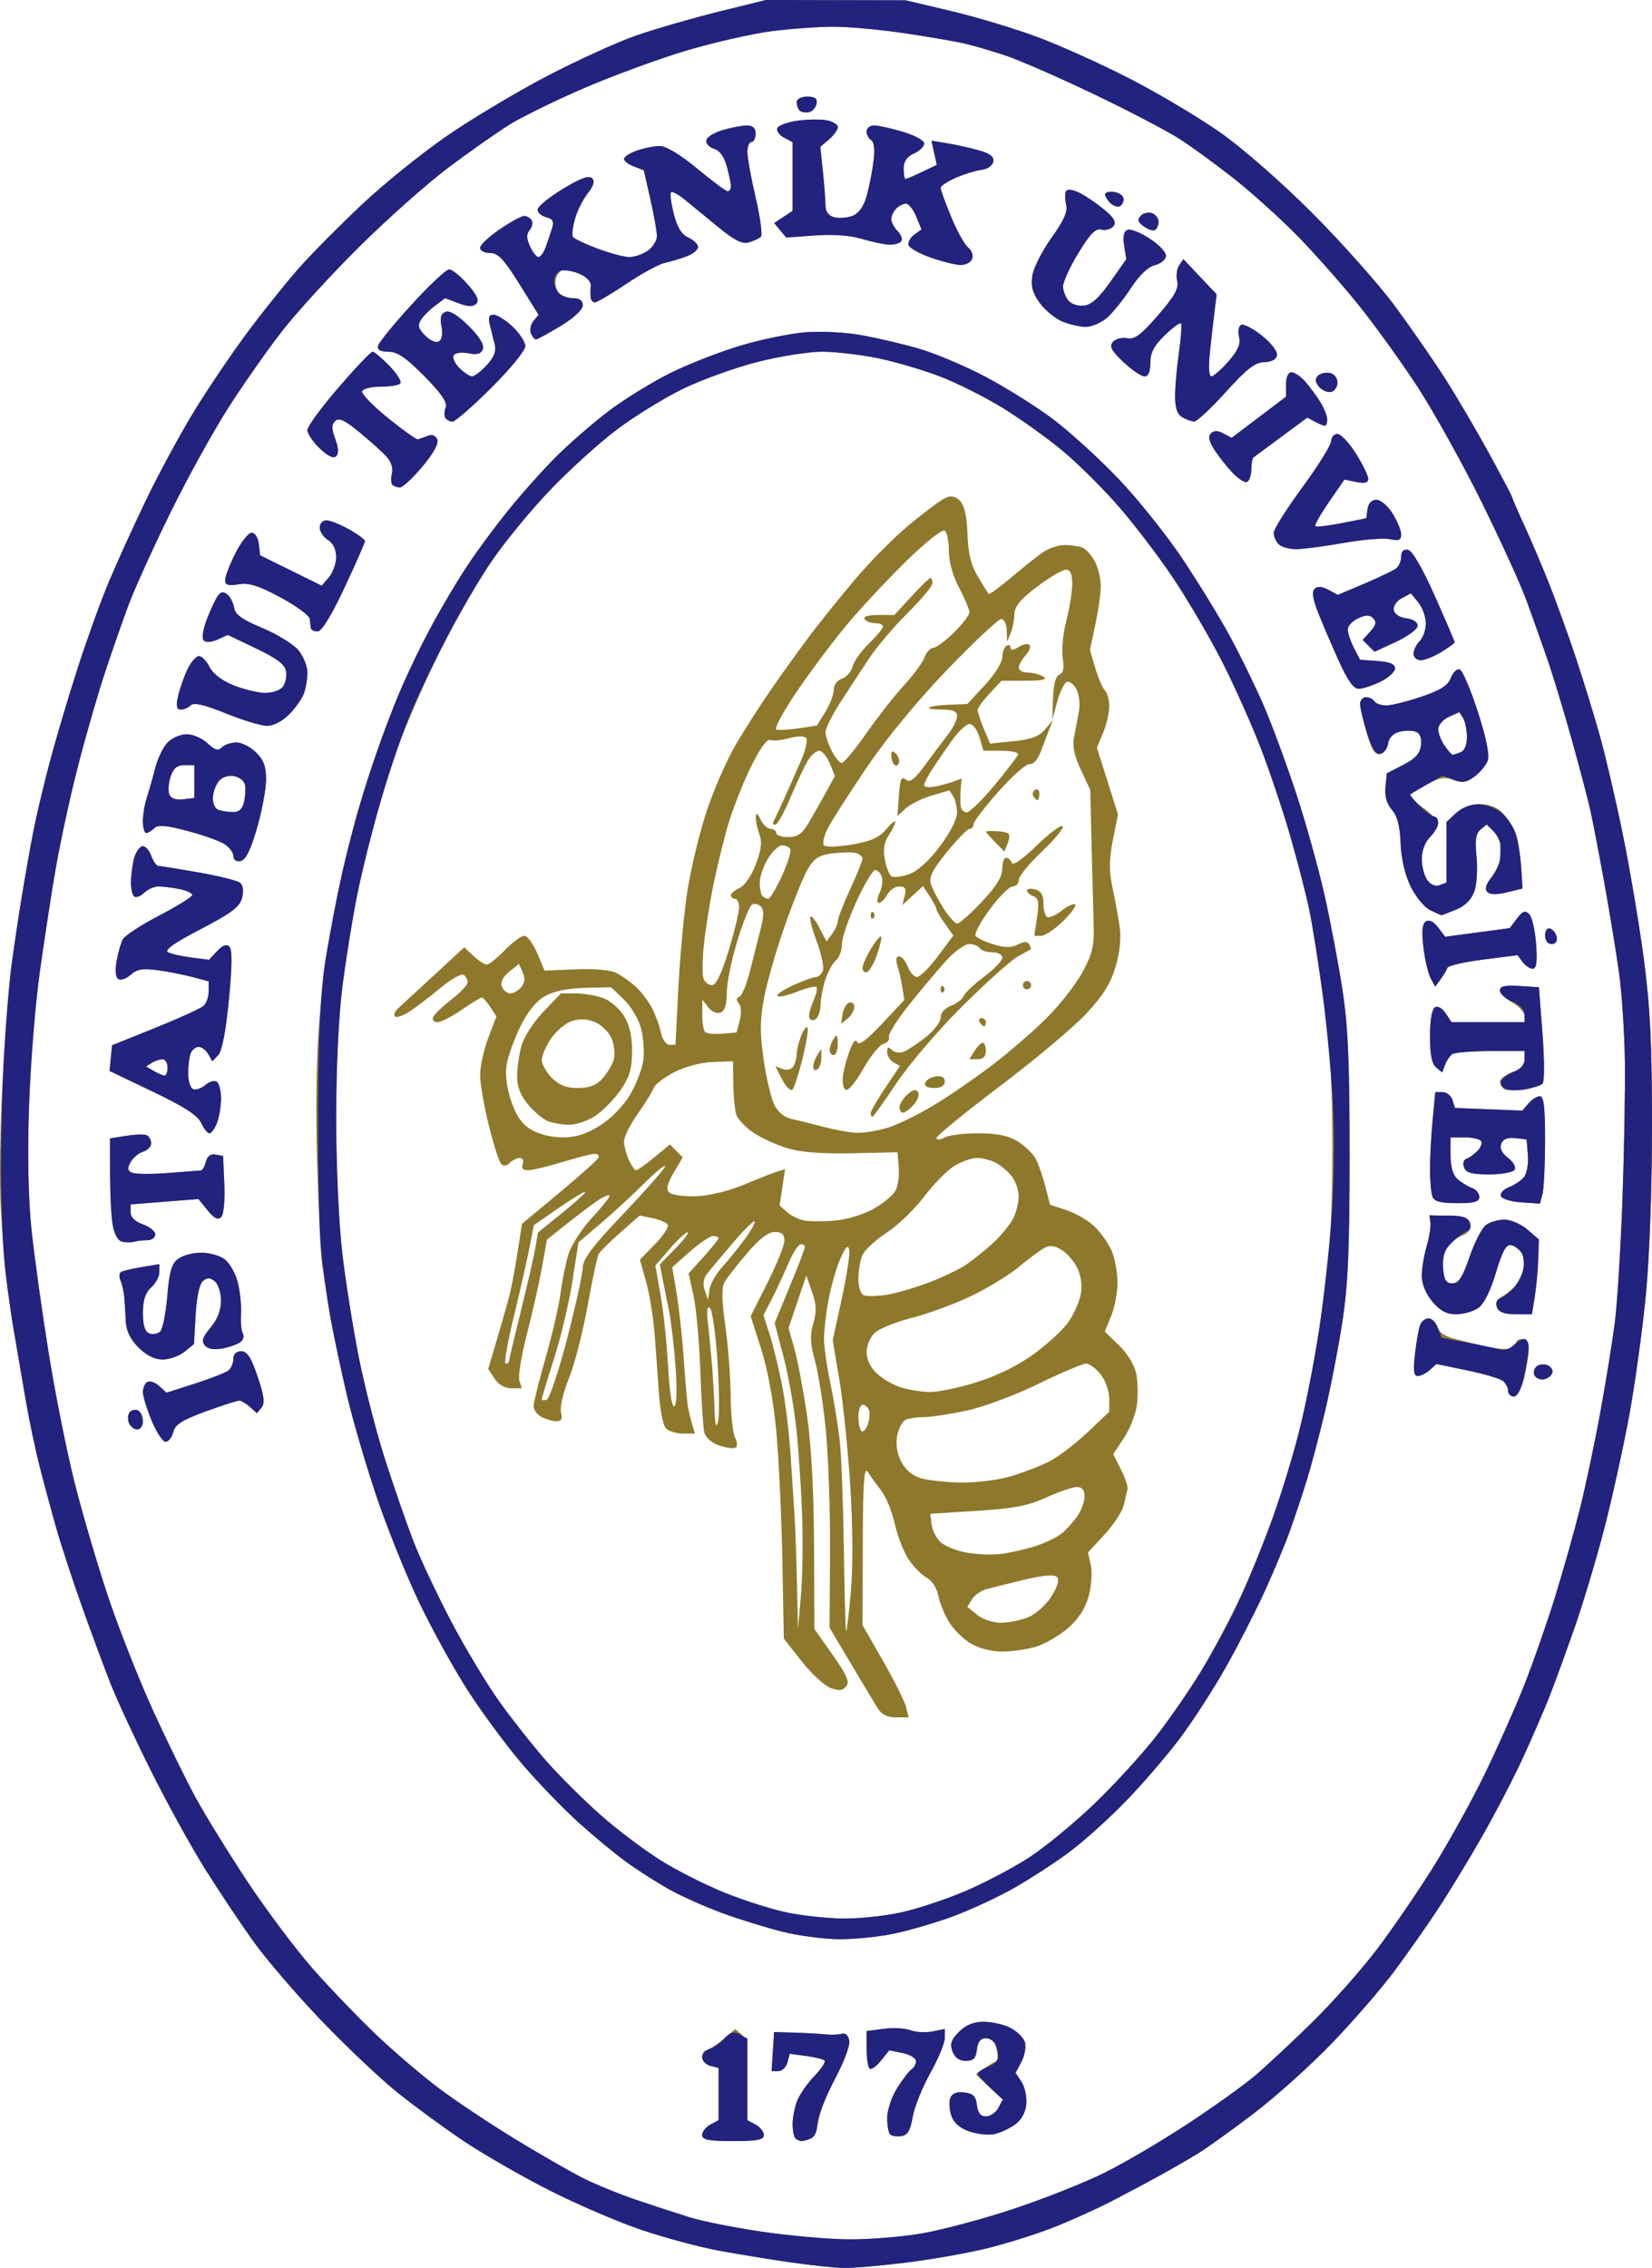 <?xml version="1.0" encoding="UTF-8" standalone="no"?>
<!-- Created with Inkscape (http://www.inkscape.org/) -->

<svg
   xmlns:dc="http://purl.org/dc/elements/1.1/"
   xmlns:cc="http://creativecommons.org/ns#"
   xmlns:rdf="http://www.w3.org/1999/02/22-rdf-syntax-ns#"
   xmlns:svg="http://www.w3.org/2000/svg"
   xmlns="http://www.w3.org/2000/svg"
   version="1.1"
   width="401.747"
   height="551.352"
   id="svg5733"
   xml:space="preserve"><defs
     id="defs5737"><filter
       x="0"
       y="0"
       width="1"
       height="1"
       color-interpolation-filters="sRGB"
       id="filter6460"><feColorMatrix
         id="feColorMatrix6462"
         type="saturate"
         values="0" /></filter></defs><g
     transform="matrix(1.25,0,0,-1.25,87.249,412.662)"
     id="g5741"><g
       transform="translate(-68.24,-46.297)"
       id="g6406"
       style="filter:url(#filter6460)"><path
         d="m 152.244,-63.567 c -3.96,0.57 -10.26,1.602 -14,2.292 -3.74,0.69 -10.497,2.504 -15.016,4.031 -4.519,1.526 -12.619,5.011 -18,7.743 -5.381,2.732 -12.874,7.042 -16.651,9.579 -3.777,2.536 -9.571,6.787 -12.877,9.446 -3.305,2.659 -9.935,8.929 -14.733,13.934 -4.798,5.005 -10.762,11.95 -13.254,15.434 -2.492,3.484 -6.699,9.788 -9.349,14.008 -2.65,4.22 -7.353,12.74 -10.451,18.933 -3.098,6.193 -6.676,13.9 -7.95,17.127 -1.275,3.227 -3.79,10.007 -5.589,15.067 -1.799,5.06 -4.041,11.9 -4.982,15.2 -0.941,3.3 -2.397,8.7 -3.237,12 -0.84,3.3 -2.083,9.24 -2.762,13.2 -0.68,3.96 -1.74,10.26 -2.357,14 -0.616,3.74 -1.304,8.42 -1.527,10.4 -0.224,1.98 -0.641,7.74 -0.927,12.8 -0.286,5.06 -0.119,16.287 0.373,24.949 0.491,8.662 1.263,18.562 1.716,22 0.452,3.438 1.358,9.516 2.012,13.507 0.654,3.991 1.677,9.751 2.273,12.8 0.596,3.049 2.046,9.143 3.221,13.543 1.175,4.4 3.585,12.5 5.355,18 1.77,5.5 4.501,13.06 6.069,16.8 1.568,3.74 4.845,10.94 7.281,16 2.437,5.06 6.634,12.805 9.326,17.212 2.692,4.406 7.445,11.426 10.562,15.6 3.117,4.174 7.691,9.848 10.164,12.61 2.473,2.762 7.883,8.204 12.022,12.094 4.139,3.889 11.44,9.785 16.224,13.1 4.784,3.316 13.579,8.582 19.543,11.702 5.964,3.121 13.877,6.722 17.583,8.002 3.707,1.28 10.879,3.352 15.939,4.604 l 9.2,2.276 13.6,-0.03 13.6,-0.03 8.8,-2.081 c 4.84,-1.145 12.4,-3.419 16.8,-5.054 4.4,-1.635 12.5,-5.285 18,-8.112 5.5,-2.827 13.42,-7.539 17.6,-10.472 4.393,-3.082 11.993,-9.738 18.012,-15.776 5.727,-5.744 12.935,-13.864 16.018,-18.044 3.083,-4.18 7.447,-10.48 9.697,-14 2.25,-3.52 6.112,-10.094 8.582,-14.609 2.47,-4.515 4.49,-8.36 4.49,-8.544 0,-0.185 1.05,-2.611 2.334,-5.391 1.284,-2.781 3.477,-7.936 4.873,-11.456 1.396,-3.52 3.735,-10 5.198,-14.4 1.462,-4.4 3.565,-11.24 4.673,-15.2 1.108,-3.96 3.117,-12.6 4.464,-19.2 1.347,-6.6 3.169,-17.4 4.048,-24 1.241,-9.321 1.6,-16.571 1.604,-32.472 0.003,-12.035 -0.482,-25.552 -1.178,-32.8 -0.651,-6.781 -2.109,-17.368 -3.239,-23.528 -1.13,-6.16 -3.311,-16.06 -4.846,-22 -1.535,-5.94 -4.182,-14.76 -5.883,-19.6 -1.7,-4.84 -3.87,-10.78 -4.821,-13.2 -0.951,-2.42 -3.211,-7.64 -5.022,-11.6 -1.811,-3.96 -5.451,-10.98 -8.089,-15.6 -2.638,-4.62 -6.587,-11.1 -8.777,-14.4 -2.19,-3.3 -5.968,-8.665 -8.397,-11.923 -2.429,-3.257 -7.801,-9.449 -11.939,-13.76 -4.138,-4.311 -11.006,-10.488 -15.263,-13.727 -4.257,-3.239 -9.18,-6.767 -10.94,-7.84 -1.76,-1.073 -5,-2.945 -7.2,-4.161 -2.2,-1.215 -6.466,-3.488 -9.481,-5.051 -3.014,-1.562 -8.234,-3.912 -11.6,-5.221 -3.366,-1.309 -9.179,-3.122 -12.919,-4.028 -3.74,-0.906 -10.76,-2.136 -15.6,-2.734 -4.84,-0.598 -10.24,-1.064 -12,-1.037 -1.76,0.028 -6.44,0.517 -10.4,1.087 z m 25.6,5.641 c 3.96,0.683 11.985,2.833 17.833,4.777 5.848,1.944 13.768,5.087 17.6,6.983 3.832,1.897 11.114,6.174 16.183,9.504 5.069,3.33 11.009,7.581 13.2,9.446 2.191,1.865 7.164,6.507 11.052,10.317 3.888,3.809 9.532,10.166 12.542,14.126 3.01,3.96 7.949,11.16 10.976,16 3.026,4.84 7.529,12.963 10.005,18.051 2.476,5.088 5.923,12.828 7.659,17.2 1.736,4.372 4.442,12.089 6.014,17.149 1.572,5.06 3.762,12.8 4.866,17.2 1.104,4.4 2.898,12.86 3.986,18.8 1.088,5.94 2.37,13.86 2.848,17.6 0.478,3.74 1.147,14.54 1.486,24 0.339,9.46 0.549,21.607 0.466,26.994 -0.083,5.387 -0.581,12.947 -1.106,16.8 -0.526,3.853 -1.805,11.703 -2.843,17.443 -1.038,5.74 -2.286,12.22 -2.772,14.4 -0.486,2.18 -2.142,8.464 -3.679,13.964 -1.537,5.5 -3.673,12.52 -4.746,15.6 -1.073,3.08 -2.867,8.12 -3.987,11.2 -1.12,3.08 -5.062,11.72 -8.76,19.2 -3.698,7.48 -9.306,17.56 -12.462,22.4 -3.156,4.84 -8.351,12.04 -11.544,16 -3.194,3.96 -8.464,9.917 -11.712,13.237 -3.248,3.32 -8.745,8.291 -12.215,11.046 -3.471,2.755 -8.331,6.308 -10.8,7.895 -2.469,1.587 -10.028,5.534 -16.797,8.77 -6.769,3.237 -14.509,6.612 -17.2,7.501 -2.691,0.889 -6.332,1.942 -8.092,2.339 -1.76,0.398 -6.953,1.284 -11.541,1.968 -4.587,0.684 -10.74,1.244 -13.673,1.244 -2.933,0 -8.359,-0.388 -12.059,-0.863 -3.7,-0.474 -11.047,-2.136 -16.327,-3.693 -5.28,-1.556 -14.28,-4.844 -20,-7.305 -5.72,-2.461 -12.38,-5.723 -14.8,-7.248 -2.42,-1.525 -7.657,-5.204 -11.638,-8.176 -3.981,-2.971 -11.731,-9.838 -17.224,-15.26 -5.492,-5.421 -12.383,-12.94 -15.313,-16.709 -2.93,-3.768 -7.715,-10.608 -10.634,-15.2 -2.919,-4.592 -7.955,-13.748 -11.191,-20.348 -3.236,-6.6 -6.824,-14.52 -7.974,-17.6 -1.15,-3.08 -3.336,-9.38 -4.859,-14 -1.522,-4.62 -4.017,-13.44 -5.543,-19.6 -1.526,-6.16 -3.487,-15.7 -4.359,-21.2 -0.871,-5.5 -2.167,-14.14 -2.878,-19.2 -0.712,-5.06 -1.505,-15.804 -1.762,-23.875 C 3.767,151.457 3.955,142.986 4.603,136.952 c 0.551,-5.129 2.048,-15.84 3.327,-23.802 1.279,-7.962 3.608,-19.482 5.176,-25.6 1.568,-6.118 4.461,-15.945 6.429,-21.837 1.968,-5.892 5.804,-15.612 8.524,-21.6 2.72,-5.988 6.518,-13.767 8.439,-17.287 1.921,-3.52 6.477,-10.9 10.124,-16.4 3.647,-5.5 9.318,-13.06 12.603,-16.8 3.284,-3.74 8.847,-9.536 12.36,-12.879 3.514,-3.344 9.06,-8.078 12.324,-10.52 3.264,-2.442 9.895,-6.856 14.735,-9.808 4.84,-2.952 10.78,-6.366 13.2,-7.586 2.42,-1.221 7.1,-3.133 10.4,-4.25 3.3,-1.117 7.98,-2.645 10.4,-3.397 2.42,-0.752 8.72,-2.004 14,-2.783 5.28,-0.779 12.84,-1.451 16.8,-1.494 3.96,-0.043 10.44,0.481 14.4,1.164 z m -42.8,19.124 c 0,0.645 0.72,1.557 1.6,2.028 l 1.6,0.856 0,5.079 0,5.079 -1.6,0.418 c -0.88,0.23 -1.6,0.992 -1.6,1.693 0,0.701 0.332,1.275 0.739,1.275 0.406,0 1.853,0.938 3.216,2.085 l 2.477,2.085 1.184,-0.983 c 0.899,-0.746 1.184,-2.881 1.184,-8.856 l 0,-7.874 1.6,-0.856 c 0.88,-0.471 1.6,-1.384 1.6,-2.028 0,-0.925 -1.264,-1.172 -6,-1.172 -4.736,0 -6,0.247 -6,1.172 z m 18.133,-0.639 c -0.293,0.293 -0.533,1.53 -0.533,2.748 0,1.218 0.382,3.228 0.849,4.467 0.467,1.239 1.972,3.417 3.345,4.84 1.373,1.423 2.281,2.804 2.017,3.067 -0.264,0.264 -1.896,0.669 -3.629,0.902 l -3.149,0.422 -0.442,-1.69 c -0.243,-0.929 -1.035,-1.69 -1.761,-1.69 l -1.319,0 0.244,3.8 0.244,3.8 4,-0.116 c 2.2,-0.064 4.9,-0.214 6,-0.335 1.1,-0.121 2.531,-0.068 3.181,0.116 0.742,0.21 1.282,-0.325 1.453,-1.441 0.149,-0.977 -0.985,-4.037 -2.521,-6.8 -1.536,-2.763 -3.051,-6.464 -3.368,-8.224 -0.317,-1.76 -0.974,-3.464 -1.46,-3.788 -0.487,-0.323 -1.275,-0.593 -1.751,-0.6 -0.477,-0.006 -1.107,0.228 -1.4,0.521 z m 18.434,0.766 c -0.312,0.312 -0.567,1.774 -0.567,3.25 0,1.475 0.885,4.085 1.968,5.799 1.082,1.714 2.342,3.348 2.8,3.631 0.458,0.283 0.832,0.988 0.832,1.567 0,0.579 -1.17,1.29 -2.6,1.58 l -2.6,0.527 -1.646,-2.047 c -0.905,-1.126 -1.895,-1.798 -2.2,-1.494 -0.305,0.305 -0.554,2.066 -0.554,3.915 l 0,3.361 3.31,0.444 c 1.82,0.244 4.16,0.121 5.2,-0.275 1.04,-0.395 2.97,-0.503 4.29,-0.239 l 2.4,0.48 0,-1.77 c 0,-0.974 -1.273,-4.047 -2.83,-6.83 -1.556,-2.783 -3.095,-6.622 -3.419,-8.53 -0.446,-2.625 -0.982,-3.527 -2.203,-3.704 -0.888,-0.129 -1.869,0.021 -2.181,0.333 z m 15.45,0.565 c -1.826,0.614 -3.037,1.659 -3.522,3.042 -0.406,1.159 -0.506,2.713 -0.222,3.454 0.35,0.912 1.229,1.265 2.722,1.094 1.733,-0.199 2.259,-0.724 2.458,-2.454 0.177,-1.539 0.71,-2.2 1.772,-2.2 0.835,0 1.913,0.736 2.394,1.635 l 0.875,1.635 -2.621,2.448 -2.621,2.448 1.487,1.088 c 0.818,0.598 1.853,1.21 2.3,1.359 0.468,0.156 0.583,1.186 0.271,2.429 -0.352,1.404 -1.077,2.158 -2.073,2.158 -1.076,0 -1.607,-0.654 -1.785,-2.2 -0.197,-1.714 -0.674,-2.2 -2.161,-2.2 -1.262,0 -2.139,0.625 -2.591,1.845 -0.536,1.45 -0.264,2.264 1.272,3.8 1.348,1.348 2.847,1.955 4.831,1.955 1.582,0 3.913,-0.536 5.18,-1.191 1.267,-0.655 2.529,-1.9 2.803,-2.766 0.275,-0.866 -0.019,-2.565 -0.653,-3.775 l -1.153,-2.2 1.164,-1.777 c 0.64,-0.977 1.05,-2.937 0.909,-4.355 -0.163,-1.651 -0.974,-3.081 -2.255,-3.978 -1.1,-0.77 -2.9,-1.587 -4,-1.815 -1.1,-0.228 -3.252,0.007 -4.783,0.521 z M 150.644,0.748 c -3.08,0.772 -8.3,2.387 -11.6,3.588 -3.3,1.201 -7.98,3.288 -10.4,4.638 -2.42,1.35 -6.195,3.759 -8.389,5.354 -2.194,1.595 -6.381,5.059 -9.306,7.699 -2.924,2.64 -7.79,7.68 -10.811,11.2 -3.022,3.52 -7.79,9.952 -10.596,14.293 -2.806,4.341 -7.174,12.261 -9.706,17.6 -2.533,5.339 -6.234,14.567 -8.226,20.507 -1.992,5.94 -4.521,14.58 -5.62,19.2 -1.1,4.62 -2.559,11.64 -3.244,15.6 -0.685,3.96 -1.44,8.64 -1.679,10.4 -0.239,1.76 -0.66,10.58 -0.935,19.6 -0.313,10.225 -0.147,20.609 0.441,27.577 0.518,6.148 1.849,15.868 2.958,21.6 1.109,5.732 3.109,14.203 4.445,18.823 1.336,4.62 3.81,12.079 5.498,16.576 1.688,4.497 4.568,11.157 6.399,14.8 1.831,3.643 5.072,9.504 7.202,13.024 2.13,3.52 6.321,9.46 9.312,13.2 2.992,3.74 7.609,8.96 10.26,11.6 2.652,2.64 7.335,6.69 10.408,8.999 3.073,2.309 8.479,5.618 12.013,7.353 3.534,1.735 9.654,4.11 13.6,5.279 3.946,1.169 9.575,2.316 12.509,2.55 2.934,0.234 7.794,-0.017 10.8,-0.557 3.006,-0.54 7.985,-1.698 11.065,-2.573 3.08,-0.876 8.899,-3.317 12.931,-5.425 4.032,-2.108 10.025,-5.86 13.317,-8.338 3.293,-2.478 9.056,-7.732 12.809,-11.674 3.752,-3.943 9.324,-10.911 12.382,-15.484 3.058,-4.573 7.203,-11.333 9.211,-15.023 2.008,-3.689 4.975,-9.768 6.593,-13.508 1.618,-3.74 4.479,-11.48 6.356,-17.2 1.878,-5.72 4.356,-14.615 5.507,-19.768 1.151,-5.152 2.715,-13.432 3.476,-18.4 1.073,-7.004 1.382,-14.242 1.379,-32.232 -0.003,-18.225 -0.309,-25.173 -1.426,-32.4 -0.782,-5.06 -2.325,-12.98 -3.429,-17.6 -1.104,-4.62 -2.683,-10.56 -3.507,-13.2 -0.825,-2.64 -2.267,-6.96 -3.205,-9.6 -0.938,-2.64 -3.187,-8.037 -4.997,-11.994 -1.81,-3.956 -5.229,-10.616 -7.598,-14.8 -2.369,-4.184 -6.326,-10.306 -8.793,-13.606 -2.468,-3.3 -7.213,-8.821 -10.546,-12.268 -3.333,-3.448 -8.399,-7.992 -11.259,-10.098 -2.86,-2.106 -7.72,-5.243 -10.8,-6.971 -3.08,-1.728 -8.289,-4.135 -11.574,-5.35 -3.286,-1.215 -8.439,-2.727 -11.452,-3.361 -3.013,-0.634 -7.884,-1.126 -10.826,-1.093 -2.941,0.032 -7.868,0.691 -10.948,1.463 z m 22.818,3.682 c 3.147,0.662 8.841,2.53 12.652,4.151 3.812,1.621 9.45,4.584 12.53,6.584 3.08,2 8.796,6.702 12.702,10.449 3.906,3.747 9.343,9.692 12.081,13.212 2.738,3.52 6.898,9.608 9.244,13.529 2.346,3.921 5.962,10.941 8.035,15.6 2.073,4.659 5.048,12.251 6.611,16.871 1.563,4.62 3.757,12.409 4.876,17.308 1.119,4.899 2.805,14.619 3.747,21.6 1.294,9.592 1.712,16.796 1.71,29.492 -0.002,12.641 -0.415,19.77 -1.67,28.8 -0.917,6.6 -2.199,14.52 -2.849,17.6 -0.65,3.08 -2.324,9.55 -3.719,14.378 -1.395,4.828 -3.969,12.487 -5.72,17.02 -1.751,4.533 -5.11,12.034 -7.465,16.669 -2.355,4.635 -6.61,11.916 -9.456,16.18 -2.846,4.264 -7.693,10.633 -10.772,14.153 -3.078,3.52 -7.986,8.38 -10.907,10.8 -2.92,2.42 -8.086,6.107 -11.48,8.193 -3.393,2.086 -8.87,4.844 -12.17,6.129 -3.3,1.285 -8.775,2.908 -12.166,3.607 -3.391,0.699 -8.295,1.271 -10.897,1.271 -2.602,0 -8.241,-0.89 -12.531,-1.979 -4.29,-1.088 -10.792,-3.427 -14.45,-5.197 -3.657,-1.77 -9.499,-5.366 -12.982,-7.99 -3.483,-2.624 -9.411,-8.007 -13.174,-11.961 -3.763,-3.954 -9.082,-10.538 -11.821,-14.631 -2.739,-4.093 -7.43,-12.482 -10.425,-18.642 -2.995,-6.16 -6.52,-14.44 -7.834,-18.4 -1.313,-3.96 -3.294,-10.62 -4.402,-14.8 -1.108,-4.18 -2.571,-10.48 -3.253,-14 -0.681,-3.52 -1.785,-10.648 -2.452,-15.841 -0.733,-5.702 -1.213,-15.843 -1.213,-25.605 0,-9.105 0.511,-20.529 1.171,-26.159 0.644,-5.497 2.1,-14.675 3.235,-20.395 1.135,-5.72 3.455,-14.72 5.155,-20 1.701,-5.28 4.153,-12.349 5.45,-15.709 1.297,-3.36 4.601,-10.38 7.341,-15.6 2.74,-5.22 7.022,-12.328 9.515,-15.795 2.493,-3.467 6.585,-8.631 9.094,-11.476 2.509,-2.844 7.189,-7.497 10.4,-10.34 3.211,-2.842 8.494,-6.834 11.74,-8.871 3.246,-2.037 9.006,-4.936 12.8,-6.443 3.794,-1.507 9.238,-3.207 12.098,-3.778 2.86,-0.571 7.606,-1.072 10.548,-1.114 2.941,-0.041 7.923,0.466 11.07,1.129 z m -4.291,39.796 c -0.611,0.99 -2.963,4.917 -5.227,8.726 l -4.117,6.926 0.098,14.674 c 0.054,8.071 -0.321,18.814 -0.832,23.874 -0.511,5.06 -1.463,11.097 -2.116,13.417 -0.924,3.284 -0.993,4.876 -0.312,7.2 0.677,2.311 0.623,3.698 -0.242,6.152 l -1.117,3.169 -1.726,-5.112 -1.726,-5.112 1.147,-4.057 c 0.631,-2.231 1.732,-8.061 2.447,-12.955 0.838,-5.738 1.324,-14.687 1.368,-25.2 l 0.068,-16.302 3.547,-5.037 c 2.784,-3.954 3.35,-5.275 2.631,-6.141 -0.695,-0.837 -1.435,-0.908 -3.067,-0.293 -1.183,0.446 -3.706,2.787 -5.607,5.203 l -3.457,4.391 -0.284,15.339 c -0.156,8.436 -0.684,19.658 -1.173,24.938 -0.543,5.861 -1.688,12.099 -2.941,16.017 l -2.052,6.417 3.282,6.508 c 1.805,3.579 3.282,7.262 3.282,8.183 0,1.223 -0.505,1.675 -1.875,1.675 -1.27,0 -3.012,-1.334 -5.4,-4.136 -1.939,-2.275 -3.904,-4.806 -4.367,-5.625 -0.596,-1.055 -0.553,-3.526 0.147,-8.464 0.544,-3.836 1.013,-9.968 1.042,-13.627 0.029,-3.659 0.414,-7.327 0.855,-8.151 0.457,-0.853 0.496,-1.688 0.092,-1.938 -0.391,-0.241 -1.834,-0.047 -3.207,0.431 -1.486,0.518 -2.654,1.567 -2.885,2.59 -0.214,0.946 -0.557,6.362 -0.764,12.035 -0.206,5.673 -0.803,12.23 -1.327,14.57 l -0.952,4.255 2.921,3.233 c 1.606,1.778 2.921,3.412 2.921,3.63 0,0.219 -0.494,0.398 -1.097,0.398 -0.603,0 -2.634,-1.364 -4.512,-3.03 l -3.415,-3.03 0.868,-5.17 c 0.477,-2.843 1.099,-8.59 1.382,-12.77 0.283,-4.18 0.647,-8.32 0.81,-9.2 0.162,-0.88 0.533,-2.41 0.823,-3.4 l 0.528,-1.8 -2.395,0 c -1.317,0 -2.803,0.491 -3.301,1.092 -0.498,0.6 -1.077,3.57 -1.286,6.6 -0.209,3.03 -0.586,8.208 -0.838,11.508 -0.252,3.3 -1.002,7.94 -1.666,10.31 l -1.209,4.31 2.946,3.017 c 1.62,1.66 2.732,3.363 2.471,3.786 -0.261,0.423 -1.599,0.994 -2.973,1.269 l -2.498,0.5 -3.719,-3.267 c -2.045,-1.797 -3.955,-3.685 -4.244,-4.196 -0.289,-0.511 -1.267,-5.069 -2.173,-10.129 -0.906,-5.06 -2.54,-11.395 -3.631,-14.078 -1.112,-2.734 -1.786,-5.635 -1.534,-6.6 0.329,-1.259 0.088,-1.722 -0.896,-1.722 -0.74,0 -2.042,0.373 -2.893,0.828 -0.851,0.455 -1.547,1.392 -1.547,2.081 0,0.689 1.049,4.906 2.33,9.372 1.282,4.466 2.587,10.099 2.901,12.519 0.314,2.42 1.008,5.859 1.544,7.641 0.536,1.786 2.622,5.012 4.647,7.186 2.021,2.169 3.529,4.09 3.351,4.267 -0.178,0.178 -1.144,-0.218 -2.148,-0.878 -1.004,-0.661 -3.669,-2.661 -5.923,-4.446 l -4.098,-3.245 -0.983,-5.462 c -0.541,-3.004 -1.858,-8.833 -2.927,-12.953 -1.069,-4.12 -1.729,-8.17 -1.465,-9 l 0.479,-1.509 -2.035,0 c -1.253,0 -2.508,0.722 -3.266,1.878 l -1.23,1.878 1.628,5.522 c 0.896,3.037 1.969,6.782 2.387,8.322 0.417,1.54 1.162,5.406 1.654,8.59 l 0.896,5.79 7.329,6.1 c 4.031,3.355 7.449,6.419 7.596,6.81 0.147,0.39 -0.213,0.707 -0.8,0.703 -0.587,-0.003 -3.407,-0.721 -6.267,-1.594 -2.86,-0.873 -5.869,-1.591 -6.686,-1.594 -0.993,-0.004 -1.333,0.392 -1.025,1.194 0.26,0.678 0.019,1.2 -0.554,1.2 -0.558,0 -1.447,-0.432 -1.975,-0.96 -0.602,-0.602 -1.227,-0.677 -1.676,-0.2 -0.394,0.418 -1.474,3.799 -2.4,7.512 -0.926,3.714 -1.684,8.12 -1.684,9.791 0,1.672 0.713,4.916 1.585,7.211 l 1.585,4.172 -1.204,1.837 c -0.662,1.01 -1.4,1.837 -1.641,1.837 -0.241,0 -2.007,-1.08 -3.926,-2.4 -1.919,-1.32 -4.042,-2.4 -4.719,-2.4 -0.677,0 -1.041,0.45 -0.809,1 0.232,0.55 1.824,2.08 3.538,3.4 1.714,1.32 3.133,2.829 3.153,3.353 0.02,0.524 -0.331,1.18 -0.782,1.459 -0.45,0.278 -2.52,-0.905 -4.6,-2.629 -2.08,-1.724 -4.782,-3.78 -6.006,-4.567 -1.224,-0.788 -2.462,-1.195 -2.752,-0.905 -0.29,0.29 -0.009,1.002 0.625,1.582 0.634,0.58 3.789,3.49 7.011,6.466 l 5.858,5.411 1.793,-1.685 c 0.986,-0.927 2.149,-1.685 2.585,-1.685 0.435,0 2.013,1.26 3.505,2.8 1.493,1.54 3.198,2.8 3.79,2.8 0.592,0 1.723,-1.523 2.514,-3.385 l 1.438,-3.385 6.056,0.253 c 3.666,0.153 6.795,-0.129 7.929,-0.715 1.03,-0.532 2.718,-1.733 3.75,-2.668 1.032,-0.935 2.442,-2.78 3.134,-4.1 0.692,-1.32 1.482,-3.48 1.757,-4.8 0.279,-1.342 1.013,-2.4 1.666,-2.4 l 1.167,0 0.575,11.2 c 0.316,6.16 1.112,14.633 1.768,18.83 0.656,4.196 2.303,11.036 3.66,15.2 1.357,4.164 3.942,10.09 5.745,13.17 1.802,3.08 5.117,8.228 7.365,11.441 2.248,3.212 5.527,7.752 7.287,10.089 1.76,2.337 5.594,7.088 8.52,10.559 2.926,3.471 7.713,8.291 10.637,10.711 2.924,2.42 6.035,4.732 6.914,5.137 1.155,0.533 1.952,0.383 2.878,-0.544 0.863,-0.863 1.342,-2.978 1.466,-6.481 0.134,-3.765 0.693,-6.044 2.024,-8.256 1.011,-1.681 1.947,-3.197 2.08,-3.37 0.133,-0.173 2.14,1.29 4.461,3.25 2.321,1.96 5.11,4.171 6.197,4.914 1.088,0.743 2.948,1.35 4.135,1.35 1.186,0 2.739,-0.224 3.452,-0.497 0.712,-0.273 1.822,-1.515 2.465,-2.76 0.644,-1.245 1.147,-3.451 1.119,-4.903 -0.028,-1.452 -0.515,-4.8 -1.082,-7.44 l -1.031,-4.8 1.039,-3.517 c 0.571,-1.934 1.418,-3.896 1.882,-4.36 0.464,-0.464 0.843,-1.863 0.843,-3.109 0,-1.246 -0.541,-3.561 -1.202,-5.143 l -1.202,-2.877 2.05,-6.491 2.051,-6.491 -0.986,-4.96 c -0.746,-3.755 -0.769,-5.992 -0.095,-9.206 0.49,-2.335 1.122,-5.763 1.403,-7.617 0.327,-2.155 0.051,-4.957 -0.767,-7.769 -0.943,-3.244 -2.433,-5.645 -5.678,-9.15 -2.42,-2.613 -9.974,-8.962 -16.787,-14.108 -6.813,-5.146 -12.388,-9.694 -12.388,-10.108 0,-0.443 0.636,-0.412 1.547,0.076 0.851,0.455 3.821,0.827 6.6,0.825 3.591,-0.002 5.79,-0.453 7.602,-1.557 1.402,-0.855 2.992,-2.381 3.533,-3.392 0.541,-1.011 1.391,-3.436 1.89,-5.389 l 0.906,-3.551 3.298,-1.099 c 1.814,-0.605 4.277,-2.069 5.473,-3.254 1.197,-1.185 2.665,-3.313 3.264,-4.729 0.598,-1.416 1.088,-4.162 1.088,-6.102 0,-1.94 -0.559,-4.867 -1.243,-6.503 l -1.243,-2.975 2.808,-2.727 c 1.701,-1.652 3.018,-3.849 3.342,-5.573 0.294,-1.566 0.34,-4.29 0.104,-6.053 -0.237,-1.764 -1.367,-4.623 -2.513,-6.354 l -2.083,-3.147 1.503,-2.996 c 0.827,-1.648 1.405,-3.356 1.284,-3.796 -0.12,-0.44 -0.443,-1.811 -0.716,-3.047 -0.273,-1.236 -1.957,-3.831 -3.741,-5.766 l -3.244,-3.519 0.552,-2.514 c 0.307,-1.397 0.11,-4.094 -0.443,-6.069 -0.672,-2.401 -1.994,-4.41 -4.075,-6.191 -1.694,-1.45 -4.475,-3.054 -6.179,-3.565 -1.704,-0.511 -4.677,-0.927 -6.606,-0.925 -2.087,0.002 -4.563,0.647 -6.114,1.593 -1.434,0.874 -3.323,2.763 -4.198,4.197 -0.875,1.434 -1.803,3.734 -2.063,5.11 -0.266,1.408 -1.232,2.909 -2.208,3.431 -0.954,0.511 -2.529,2.086 -3.498,3.501 -0.97,1.415 -2.205,4.551 -2.745,6.969 -0.54,2.418 -1.724,5.338 -2.631,6.489 -0.907,1.151 -2.078,2.771 -2.602,3.6 -0.757,1.197 -0.963,-1.707 -1,-14.126 l -0.047,-15.634 3.977,-6.936 c 2.187,-3.815 4.206,-7.85 4.487,-8.966 l 0.51,-2.03 -2.468,0 c -1.697,0 -2.815,0.562 -3.578,1.8 z m -5.321,43.4 c -0.452,7.04 -1.403,16.251 -2.113,20.468 l -1.291,7.668 1.763,8.104 c 0.97,4.457 1.619,8.747 1.444,9.532 -0.229,1.025 -0.716,0.525 -1.725,-1.772 -0.773,-1.76 -1.807,-5.36 -2.298,-8 -0.491,-2.64 -0.887,-6.06 -0.881,-7.6 0.006,-1.54 0.579,-5.5 1.272,-8.8 0.693,-3.3 1.511,-8.354 1.817,-11.231 0.306,-2.877 0.655,-12.237 0.776,-20.8 0.121,-8.563 0.318,-15.749 0.437,-15.969 0.119,-0.22 0.532,3.2 0.918,7.6 0.433,4.93 0.387,12.912 -0.12,20.8 z m -9.35,-6 c -0.176,5.06 -0.676,12.609 -1.111,16.775 -0.435,4.166 -1.566,10.532 -2.514,14.145 l -1.723,6.57 1.269,3.055 c 0.698,1.68 2.024,4.922 2.946,7.203 0.923,2.282 1.677,4.352 1.677,4.6 0,0.248 -0.373,0.452 -0.828,0.452 -0.456,0 -1.554,-1.71 -2.441,-3.8 -0.887,-2.09 -2.33,-5.191 -3.206,-6.89 l -1.593,-3.09 1.195,-3.71 c 0.657,-2.04 1.731,-6.41 2.385,-9.71 0.655,-3.3 1.413,-9.42 1.686,-13.6 0.272,-4.18 0.623,-9.58 0.779,-12 0.156,-2.42 0.369,-8.36 0.474,-13.2 l 0.19,-8.8 0.567,6.4 c 0.312,3.52 0.423,10.54 0.247,15.6 z m 44.048,-19.692 c 1.459,0.61 3.473,2.436 4.476,4.059 1.2,1.941 1.553,3.22 1.034,3.74 -0.519,0.519 -2.675,0.338 -6.301,-0.53 -3.032,-0.726 -6.375,-1.558 -7.429,-1.848 -1.054,-0.29 -2.314,-1.181 -2.8,-1.978 l -0.883,-1.45 1.889,-1.55 c 1.052,-0.863 3.101,-1.55 4.626,-1.55 1.505,0 3.931,0.499 5.389,1.108 z m 1.296,13.79 c 1.98,0.636 4.331,1.774 5.225,2.529 0.894,0.755 2.244,2.263 3,3.351 0.756,1.088 1.375,2.798 1.375,3.8 0,1.25 -0.472,1.822 -1.503,1.822 -0.827,0 -3.503,-0.915 -5.947,-2.034 -3.526,-1.614 -6.313,-2.151 -13.497,-2.6 l -9.053,-0.566 0.225,-2 c 0.124,-1.1 0.86,-2.636 1.636,-3.414 0.776,-0.778 3.015,-1.723 4.975,-2.1 1.96,-0.377 5.004,-0.519 6.764,-0.315 1.76,0.204 4.82,0.891 6.8,1.527 z m -4.745,13.59 c 2.39,0.709 5.759,2.008 7.487,2.888 1.728,0.88 5.058,3.413 7.4,5.628 l 4.259,4.028 0,2.576 c 0,1.417 -0.746,3.525 -1.658,4.684 -0.912,1.159 -2.197,2.108 -2.857,2.108 -0.659,0 -4.866,-1.787 -9.348,-3.97 -4.54,-2.212 -10.739,-4.515 -13.996,-5.2 -3.215,-0.676 -6.873,-1.23 -8.129,-1.23 -1.255,0 -2.842,-0.215 -3.526,-0.477 -0.684,-0.262 -1.465,-1.659 -1.736,-3.103 -0.319,-1.701 -0.041,-3.498 0.788,-5.102 0.82,-1.585 2.214,-2.746 3.871,-3.225 1.424,-0.411 4.955,-0.781 7.845,-0.82 2.89,-0.04 7.21,0.508 9.6,1.216 z m -27.601,12.86 c -0.222,0.579 -0.775,1.052 -1.229,1.052 -0.454,0 -0.825,-1.02 -0.825,-2.267 0,-1.247 0.256,-2.523 0.569,-2.836 0.313,-0.313 0.866,0.233 1.229,1.214 0.363,0.981 0.478,2.257 0.256,2.836 z m -29.459,9.305 c -0.341,5.331 -0.997,10.065 -1.457,10.52 -0.581,0.575 -0.696,-0.394 -0.377,-3.173 0.252,-2.2 0.611,-5.98 0.798,-8.4 0.186,-2.42 0.398,-6.2 0.47,-8.4 0.093,-2.819 0.287,-3.445 0.659,-2.12 0.29,1.034 0.249,6.242 -0.093,11.573 z m -8.177,-0.756 c -0.298,4.017 -0.878,8.923 -1.289,10.903 -0.411,1.98 -0.973,4.793 -1.251,6.251 l -0.504,2.651 3.075,3.149 c 1.691,1.732 2.732,3.119 2.313,3.082 -0.419,-0.037 -2.001,-1.507 -3.514,-3.265 l -2.752,-3.197 1.016,-5.735 c 0.559,-3.154 1.218,-9.414 1.465,-13.912 0.269,-4.898 0.756,-7.987 1.215,-7.703 0.463,0.286 0.552,3.365 0.224,7.777 z m -21.086,5.358 c 1.651,6.35 3.016,12.55 3.035,13.778 0.026,1.712 1.9,4.195 8.034,10.645 4.4,4.627 8,8.728 8,9.115 0,0.387 -1.89,-1.17 -4.2,-3.46 -2.31,-2.289 -6.103,-5.776 -8.429,-7.748 l -4.229,-3.585 -1.19,-7.6 c -0.655,-4.18 -2.262,-10.954 -3.571,-15.053 -1.31,-4.099 -2.381,-7.639 -2.381,-7.867 0,-0.227 0.434,-0.269 0.965,-0.092 0.531,0.177 2.316,5.517 3.966,11.867 z m 79.756,-8.443 c 4.053,1.28 8.1,3.286 11.124,5.512 2.615,1.925 5.571,4.647 6.569,6.049 0.998,1.402 2.082,3.734 2.409,5.182 0.372,1.65 0.21,3.547 -0.434,5.078 -0.565,1.345 -1.933,3.038 -3.038,3.762 -1.502,0.984 -2.399,1.109 -3.547,0.495 -0.845,-0.452 -3.071,-2.105 -4.947,-3.672 -1.876,-1.567 -6.029,-4.109 -9.23,-5.649 -3.201,-1.54 -8.366,-3.446 -11.479,-4.236 -3.113,-0.79 -6.392,-2.1 -7.287,-2.91 -0.922,-0.834 -1.627,-2.476 -1.627,-3.787 0,-1.437 0.753,-3.012 1.988,-4.157 1.094,-1.014 3.164,-2.22 4.6,-2.68 1.436,-0.461 3.943,-0.874 5.57,-0.919 1.627,-0.045 5.825,0.824 9.329,1.931 z m -91.087,3.993 c 0,0.223 1.047,4.633 2.327,9.8 1.28,5.167 2.552,10.72 2.826,12.339 l 0.498,2.944 4.733,3.831 c 2.603,2.107 4.618,3.946 4.477,4.087 -0.141,0.141 -2.449,-1.258 -5.129,-3.107 l -4.874,-3.363 -0.871,-4.467 c -0.479,-2.457 -1.857,-8.517 -3.061,-13.467 -1.205,-4.95 -1.906,-9 -1.558,-9 0.348,0 0.632,0.182 0.632,0.405 z m 41.513,18.395 c 1.199,1.32 3.186,3.774 4.414,5.453 1.229,1.679 2.074,3.212 1.879,3.407 -0.195,0.195 -2.125,-1.719 -4.288,-4.253 -2.163,-2.534 -4.41,-5.22 -4.992,-5.969 -0.685,-0.881 -0.834,-2.011 -0.422,-3.2 l 0.637,-1.838 0.296,2 c 0.163,1.1 1.277,3.08 2.477,4.4 z m 39.942,-3.121 c 2.781,1.04 6.201,2.675 7.6,3.633 1.399,0.958 3.745,2.855 5.213,4.215 1.468,1.36 3.178,3.445 3.8,4.633 0.622,1.188 1.124,3.168 1.114,4.4 -0.01,1.232 -0.64,3.008 -1.4,3.946 -0.76,0.939 -2.169,2.109 -3.13,2.6 -0.961,0.491 -2.581,0.892 -3.6,0.891 -1.019,-0.002 -2.994,-0.699 -4.388,-1.549 -1.395,-0.85 -4.051,-3.554 -5.904,-6.007 -1.852,-2.453 -5.164,-5.624 -7.359,-7.047 -2.195,-1.422 -4.308,-3.421 -4.696,-4.442 -0.388,-1.021 -0.706,-3.063 -0.706,-4.538 0,-1.475 0.45,-2.871 1,-3.103 0.55,-0.232 2.44,-0.22 4.2,0.027 1.76,0.247 5.475,1.3 8.255,2.34 z m -10.47,14.441 c 1.862,1.062 3.773,2.654 4.246,3.539 0.474,0.885 0.75,2.922 0.615,4.526 l -0.246,2.917 -8.8,-0.191 c -5.976,-0.13 -10.04,0.188 -12.665,0.99 -2.126,0.65 -5.096,2.017 -6.601,3.04 -1.505,1.022 -2.981,2.579 -3.279,3.459 -0.298,0.88 -0.568,3.58 -0.599,6 l -0.057,4.4 -3.929,-0.141 c -2.278,-0.082 -5.426,-0.911 -7.491,-1.973 -1.959,-1.008 -3.756,-2.384 -3.993,-3.059 -0.237,-0.675 -1.636,-2.938 -3.109,-5.029 -1.473,-2.091 -2.678,-4.504 -2.678,-5.362 0,-0.858 0.418,-2.477 0.928,-3.598 0.511,-1.121 1.149,-2.038 1.418,-2.038 0.269,0 1.859,1.129 3.534,2.509 l 3.044,2.509 1.251,-1.251 1.251,-1.251 -1.756,-2.976 c -1.282,-2.173 -1.517,-3.214 -0.871,-3.858 0.487,-0.485 2.828,-0.814 5.203,-0.73 2.548,0.09 6.384,1.017 9.357,2.26 2.772,1.16 5.699,2.311 6.505,2.558 l 1.466,0.45 -0.529,-3.529 -0.529,-3.529 1.464,-1.309 c 0.805,-0.72 2.364,-1.458 3.464,-1.641 1.1,-0.183 3.8,-0.173 6,0.022 2.2,0.195 5.523,1.223 7.385,2.285 z m -53.212,16.218 c 2.173,1.378 4.568,3.842 5.833,6 1.18,2.014 2.328,5.019 2.551,6.677 0.222,1.658 0.014,4.465 -0.463,6.238 -0.477,1.773 -1.98,4.286 -3.338,5.585 l -2.471,2.362 -5.14,-0.125 c -3.343,-0.081 -6.049,-0.644 -7.742,-1.609 -1.677,-0.956 -3.368,-3.045 -4.757,-5.875 -1.185,-2.415 -2.385,-5.736 -2.668,-7.379 -0.333,-1.933 -0.036,-4.427 0.84,-7.064 0.968,-2.914 2.071,-4.513 3.868,-5.609 1.503,-0.917 3.98,-1.534 6.158,-1.536 2.656,-0.002 4.643,0.631 7.33,2.335 z m -10.239,0.837 c -0.916,0.371 -2.626,1.815 -3.8,3.211 -1.468,1.745 -2.133,3.454 -2.13,5.476 0.002,1.616 0.384,4.305 0.847,5.974 0.464,1.669 2.38,4.639 4.258,6.6 l 3.415,3.565 2.818,0 c 1.55,0 3.942,-0.392 5.316,-0.871 1.374,-0.479 3.228,-2.051 4.119,-3.494 1.117,-1.807 1.613,-3.964 1.595,-6.929 -0.021,-3.367 -0.507,-5.001 -2.231,-7.495 -1.213,-1.754 -3.414,-4.004 -4.892,-5 -1.478,-0.996 -3.804,-1.788 -5.169,-1.76 -1.365,0.028 -3.231,0.354 -4.147,0.724 z m 10.634,8.225 c 0.906,0.99 1.902,2.637 2.212,3.659 0.311,1.022 0.141,2.882 -0.377,4.131 -0.518,1.25 -1.972,2.699 -3.232,3.221 -1.541,0.638 -3.024,0.706 -4.531,0.207 -1.232,-0.408 -3.051,-1.937 -4.041,-3.399 -0.99,-1.461 -1.8,-3.34 -1.8,-4.175 0,-0.835 0.884,-2.402 1.964,-3.482 1.409,-1.409 2.839,-1.964 5.061,-1.964 2.19,0 3.579,0.527 4.744,1.8 z m 55.504,-9.535 c 1.94,0.586 6.047,2.597 9.127,4.47 3.08,1.873 8.196,5.393 11.369,7.822 3.173,2.429 7.858,6.486 10.411,9.015 2.553,2.529 5.697,6.538 6.988,8.91 1.877,3.448 2.319,5.192 2.21,8.714 -0.075,2.422 -0.256,9.443 -0.403,15.603 l -0.266,11.2 -1.832,3.891 c -1.301,2.762 -1.683,4.618 -1.317,6.4 0.284,1.38 0.713,3.638 0.954,5.018 0.241,1.38 0.02,3.292 -0.492,4.249 -0.512,0.957 -1.346,1.601 -1.853,1.432 -0.507,-0.169 -1.356,-1.901 -1.887,-3.849 l -0.965,-3.541 0.141,4.187 c 0.091,2.711 0.53,4.338 1.244,4.614 0.776,0.3 0.968,1.257 0.648,3.228 -0.25,1.541 0.064,4.792 0.698,7.225 0.634,2.433 1.152,5.666 1.152,7.185 0,1.955 -0.36,2.761 -1.234,2.761 -0.679,0 -3.199,-1.483 -5.6,-3.296 -3.28,-2.476 -4.38,-3.819 -4.422,-5.4 -0.031,-1.157 -0.366,-2.824 -0.744,-3.704 l -0.688,-1.6 -0.056,2.2 c -0.031,1.21 -0.506,2.208 -1.056,2.217 -0.55,0.009 -5.254,-4.401 -10.454,-9.8 -5.816,-6.04 -11.852,-13.356 -15.688,-19.017 -3.429,-5.06 -6.855,-10.411 -7.614,-11.892 -0.759,-1.481 -1.08,-2.979 -0.712,-3.329 0.367,-0.35 2.828,-0.268 5.468,0.184 3.593,0.615 5.246,1.351 6.571,2.929 0.974,1.159 1.784,1.825 1.8,1.48 0.016,-0.345 -0.552,-1.514 -1.261,-2.596 -0.896,-1.368 -1.131,-2.815 -0.769,-4.744 0.286,-1.527 0.874,-2.994 1.305,-3.26 0.432,-0.267 1.948,-0.089 3.369,0.395 1.628,0.554 3.843,2.541 5.984,5.368 2.009,2.652 3.395,5.343 3.388,6.577 -0.006,1.149 -0.338,2.604 -0.737,3.235 l -0.725,1.145 -3.463,-1.022 c -1.905,-0.562 -4.183,-1.686 -5.063,-2.498 l -1.6,-1.477 0.279,3.985 c 0.223,3.185 0.491,3.81 1.332,3.112 0.813,-0.675 1.695,3e-4 3.876,2.968 1.553,2.113 3.564,4.798 4.468,5.968 0.905,1.17 1.645,2.7 1.645,3.4 0,0.933 -0.784,1.273 -2.933,1.273 -1.613,0 -2.753,0.18 -2.533,0.401 0.22,0.22 1.987,0.463 3.925,0.539 l 3.525,0.138 3.408,3.66 c 1.875,2.013 3.408,4.449 3.408,5.414 0,0.965 0.36,1.977 0.8,2.249 0.44,0.272 0.8,0.11 0.8,-0.36 0,-0.564 0.532,-0.522 1.564,0.123 0.86,0.537 1.818,0.722 2.128,0.412 0.311,-0.311 -0.033,-1.225 -0.764,-2.033 -0.731,-0.807 -1.328,-1.89 -1.328,-2.405 0,-0.515 0.81,-0.943 1.8,-0.949 0.99,-0.006 2.34,-0.361 3,-0.788 0.85,-0.55 -0.163,-0.779 -3.479,-0.788 l -4.679,-0.012 -2.321,-2.485 c -1.277,-1.367 -2.321,-2.818 -2.321,-3.226 0,-0.408 0.543,-2.04 1.206,-3.627 l 1.206,-2.886 4.594,0.473 c 3.447,0.355 4.977,0.932 6.127,2.311 l 1.533,1.838 -0.641,-1.6 c -0.352,-0.88 -1.105,-2.86 -1.672,-4.4 -0.62,-1.684 -1.496,-2.715 -2.198,-2.587 -0.642,0.117 -3.369,-2.271 -6.061,-5.307 -2.692,-3.036 -4.894,-5.922 -4.894,-6.413 0,-0.491 -0.34,-0.893 -0.756,-0.893 -0.416,0 -2.406,-2.025 -4.422,-4.5 -2.781,-3.414 -3.536,-4.911 -3.127,-6.2 0.296,-0.935 1.391,-3.05 2.432,-4.7 1.041,-1.65 2.254,-3 2.694,-3 0.441,0 2.589,1.89 4.774,4.2 2.76,2.918 3.978,4.872 3.989,6.4 0.009,1.21 0.346,2.2 0.749,2.2 0.403,0 0.9,-0.45 1.104,-1 0.228,-0.615 2.093,0.675 4.847,3.353 2.462,2.394 4.735,4.094 5.052,3.777 0.317,-0.317 -1.474,-2.515 -3.98,-4.884 -2.506,-2.37 -4.556,-4.879 -4.556,-5.577 0,-0.698 -0.529,-1.269 -1.175,-1.269 -0.646,0 -2.643,-1.987 -4.437,-4.416 -1.794,-2.429 -3.051,-4.759 -2.792,-5.178 0.259,-0.419 1.843,-1.173 3.519,-1.675 2.251,-0.675 3.485,-0.68 4.718,-0.02 1.178,0.631 1.825,0.642 2.198,0.038 0.291,-0.47 0.403,-0.921 0.249,-1.002 -0.154,-0.081 -1.315,-0.727 -2.579,-1.435 -1.265,-0.709 -6.069,-5.029 -10.676,-9.6 -4.607,-4.571 -10.356,-11.282 -12.775,-14.912 -2.419,-3.63 -4.545,-6.6 -4.724,-6.6 -0.179,0 -0.326,0.324 -0.326,0.72 0,0.396 1.279,2.621 2.843,4.944 l 2.843,4.225 -1.243,0.696 c -0.684,0.383 -1.243,1.29 -1.243,2.016 0,0.976 0.234,1.086 0.897,0.423 0.494,-0.494 1.484,-0.686 2.2,-0.427 0.716,0.259 2.653,1.521 4.303,2.805 1.65,1.284 3,3.033 3,3.887 0,0.924 0.818,1.863 2.021,2.321 1.111,0.423 2.209,1.26 2.44,1.862 0.231,0.601 2.022,2.294 3.979,3.761 1.958,1.467 3.56,3.14 3.56,3.719 0,0.581 -0.873,1.051 -1.953,1.051 -1.074,0 -2.175,0.36 -2.447,0.8 -0.272,0.44 -1.194,0.8 -2.049,0.8 -0.855,0 -2.904,-1.491 -4.553,-3.314 -1.649,-1.823 -4.893,-5.689 -7.209,-8.593 -2.316,-2.904 -4.051,-5.697 -3.855,-6.208 0.196,-0.51 -0.276,-1.093 -1.049,-1.296 -0.773,-0.202 -2.559,-2.412 -3.969,-4.911 -1.496,-2.651 -2.924,-4.321 -3.427,-4.01 -0.478,0.296 -0.677,1.648 -0.445,3.032 0.23,1.374 0.852,3.578 1.384,4.898 0.607,1.508 1.115,1.993 1.368,1.306 0.268,-0.728 1.864,0.463 4.773,3.564 l 4.37,4.658 -0.385,2.436 c -0.212,1.34 -0.644,3.246 -0.962,4.236 -0.369,1.152 -0.248,1.8 0.336,1.8 0.502,0 1.255,-0.9 1.674,-2 0.418,-1.1 1.232,-2 1.809,-2 0.577,0 2.402,1.812 4.055,4.027 l 3.006,4.027 -1.635,2.297 c -0.899,1.263 -1.635,2.524 -1.635,2.801 0,0.278 -0.591,1.407 -1.314,2.509 l -1.313,2.005 -2.005,-1.833 -2.005,-1.833 0.444,1.8 c 0.341,1.383 0.097,1.8 -1.053,1.8 -0.823,0 -1.882,-0.72 -2.353,-1.6 -0.471,-0.88 -1.196,-1.6 -1.611,-1.6 -0.436,0 -0.38,0.822 0.133,1.949 0.488,1.072 0.672,2.512 0.408,3.2 -0.264,0.688 -0.84,1.251 -1.281,1.251 -0.44,0 -2.072,-2.751 -3.625,-6.113 -1.553,-3.362 -2.824,-7.098 -2.824,-8.302 0,-1.204 -0.522,-2.622 -1.159,-3.151 -0.637,-0.529 -1.561,-2.18 -2.053,-3.67 -0.491,-1.489 -0.924,-3.783 -0.962,-5.097 -0.037,-1.314 -0.554,-2.575 -1.147,-2.803 -0.594,-0.228 -1.079,0.097 -1.079,0.723 0,0.625 0.418,2.056 0.93,3.178 0.511,1.123 0.736,2.235 0.5,2.471 -0.237,0.237 -1.93,-0.17 -3.763,-0.904 -1.833,-0.734 -3.552,-1.115 -3.819,-0.848 -0.267,0.267 1.098,1.204 3.033,2.083 1.936,0.878 3.931,1.605 4.434,1.614 0.503,0.01 1.125,0.566 1.382,1.236 0.257,0.67 -0.28,3.215 -1.193,5.655 -0.913,2.44 -1.471,4.625 -1.241,4.856 0.231,0.231 1.03,-0.763 1.777,-2.208 l 1.358,-2.627 1.101,1.505 c 0.605,0.828 1.101,1.951 1.101,2.497 0,0.545 1.08,3.325 2.4,6.176 1.32,2.852 2.4,5.535 2.4,5.963 0,0.428 -0.63,0.919 -1.4,1.091 -0.77,0.173 -2.822,0.125 -4.56,-0.107 -2.517,-0.335 -3.474,-0.96 -4.702,-3.07 -0.848,-1.457 -2.888,-6.497 -4.532,-11.2 -1.644,-4.703 -3.439,-10.983 -3.989,-13.955 -0.788,-4.26 -0.796,-6.795 -0.039,-11.973 0.528,-3.613 1.476,-7.566 2.106,-8.784 0.681,-1.316 2.032,-2.397 3.331,-2.664 1.202,-0.247 3.985,-0.93 6.185,-1.518 2.2,-0.588 5.113,-1.111 6.473,-1.162 1.36,-0.051 4.06,0.386 6,0.972 z m 2.327,4.011 c 0,0.592 0.684,1.695 1.521,2.452 1.06,0.96 1.689,1.103 2.078,0.474 0.307,-0.496 -0.073,-1.6 -0.845,-2.452 -0.771,-0.852 -1.707,-1.55 -2.078,-1.55 -0.372,0 -0.676,0.484 -0.676,1.076 z m -22.813,5.349 -1.349,2.609 1.417,-0.544 c 0.824,-0.316 1.69,-0.114 2.069,0.483 0.358,0.565 0.657,1.634 0.664,2.375 0.006,0.741 0.382,2.321 0.835,3.511 0.452,1.19 1.018,1.968 1.257,1.729 0.239,-0.239 -0.172,-2.899 -0.913,-5.911 -0.741,-3.012 -1.636,-5.788 -1.989,-6.169 -0.353,-0.381 -1.249,0.482 -1.991,1.917 z m 27.809,-0.625 c 0.181,0.55 1.111,1.115 2.067,1.256 1.154,0.17 1.737,-0.166 1.737,-1 0,-0.817 -0.722,-1.256 -2.067,-1.256 -1.296,0 -1.944,0.373 -1.737,1 z m -21.784,3.153 c 0.007,0.576 0.361,1.587 0.788,2.247 l 0.775,1.2 0.012,-1.753 c 0.006,-0.964 -0.348,-1.975 -0.788,-2.247 -0.44,-0.272 -0.794,-0.023 -0.788,0.553 z m 31.373,3.047 c 0.55,0.88 1.273,1.6 1.607,1.6 0.334,0 0.608,-0.72 0.608,-1.6 0,-1.069 -0.533,-1.6 -1.607,-1.6 l -1.607,0 0.999,1.6 z m -28.173,0.2 c 0.006,0.55 0.361,1.54 0.788,2.2 0.604,0.935 0.778,0.714 0.788,-1 0.006,-1.21 -0.348,-2.2 -0.788,-2.2 -0.44,0 -0.794,0.45 -0.788,1 z m 29.188,5.4 c -0.272,0.44 -0.113,0.8 0.353,0.8 0.466,0 0.847,-0.36 0.847,-0.8 0,-0.44 -0.159,-0.8 -0.353,-0.8 -0.194,0 -0.575,0.36 -0.847,0.8 z m -26.677,1.576 c 0.152,1.044 0.727,2.047 1.277,2.228 0.55,0.181 1,-0.197 1,-0.839 0,-0.643 -0.575,-1.646 -1.277,-2.228 l -1.277,-1.06 0.277,1.899 z m 19.077,4.824 c 0,0.587 0.24,0.827 0.533,0.533 0.293,-0.293 0.293,-0.773 0,-1.067 -0.293,-0.293 -0.533,-0.053 -0.533,0.533 z m 16,0.8 c 0,0.44 0.36,0.8 0.8,0.8 0.44,0 0.8,-0.36 0.8,-0.8 0,-0.44 -0.36,-0.8 -0.8,-0.8 -0.44,0 -0.8,0.36 -0.8,0.8 z m -31.197,3.333 c 0.002,0.587 0.741,2.277 1.643,3.757 0.902,1.48 1.784,2.546 1.961,2.369 0.176,-0.176 -0.165,-1.734 -0.759,-3.462 -0.594,-1.728 -1.478,-3.274 -1.964,-3.436 -0.486,-0.162 -0.883,0.185 -0.881,0.772 z m 33.956,9.873 c 0.431,2.873 0.287,3.703 -0.709,4.086 -0.687,0.264 -1.25,0.767 -1.25,1.119 0,0.352 0.72,0.451 1.6,0.221 1.124,-0.294 1.6,-1.091 1.6,-2.678 0,-1.243 0.318,-2.456 0.706,-2.696 0.388,-0.24 1.667,0.32 2.842,1.244 1.175,0.924 2.355,1.462 2.622,1.194 0.267,-0.267 -0.814,-1.748 -2.402,-3.291 -1.589,-1.543 -3.487,-2.805 -4.219,-2.805 l -1.33,0 0.541,3.606 z m -32.359,0.394 c 0,0.587 0.24,0.827 0.533,0.533 0.293,-0.293 0.293,-0.773 0,-1.067 -0.293,-0.293 -0.533,-0.053 -0.533,0.533 z m 24.2,14.228 c -0.99,1.006 -1.8,1.917 -1.8,2.026 0,0.109 0.897,0.159 1.994,0.111 1.097,-0.048 2.185,-0.278 2.417,-0.51 0.233,-0.233 0.145,-1.105 -0.194,-1.939 l -0.617,-1.516 -1.8,1.828 z m 7.434,8.916 c -0.253,0.41 -0.094,0.971 0.353,1.247 0.447,0.276 0.813,-0.059 0.813,-0.745 0,-0.686 -0.159,-1.247 -0.353,-1.247 -0.194,0 -0.56,0.335 -0.813,0.745 z m -27.051,6.139 c -0.321,0.321 -0.583,1.135 -0.583,1.81 0,0.9 0.237,0.99 0.89,0.337 0.489,-0.489 0.752,-1.304 0.583,-1.81 -0.169,-0.506 -0.569,-0.657 -0.89,-0.337 z m -30.065,-49.731 c 0.366,1.378 0.291,2.754 -0.18,3.322 -0.547,0.659 -0.518,1.066 0.092,1.269 0.493,0.164 1.438,2.449 2.099,5.078 0.661,2.628 1.595,6.318 2.076,8.199 0.629,2.463 0.63,3.664 0.004,4.29 -0.478,0.478 -1.255,0.632 -1.726,0.341 -0.471,-0.291 -1.762,-3.5 -2.87,-7.132 -1.108,-3.631 -2.014,-8.125 -2.014,-9.987 0,-2.317 -0.391,-3.534 -1.238,-3.859 -0.715,-0.274 -1.719,0.159 -2.375,1.025 l -1.136,1.5 -0.025,-2.867 c -0.014,-1.577 0.232,-3.124 0.546,-3.438 0.314,-0.314 1.82,-0.464 3.347,-0.333 l 2.776,0.238 0.624,2.352 z m -42.503,6.467 c 0.689,0.83 0.776,1.747 0.275,2.871 l -0.737,1.652 -1.91,-1.547 c -1.234,-0.999 -1.73,-2.015 -1.402,-2.871 0.28,-0.729 1.016,-1.325 1.635,-1.325 0.62,0 1.582,0.549 2.139,1.219 z m 40.336,7.097 c 1.127,3.694 2.048,7.474 2.048,8.4 0,0.926 -0.36,1.684 -0.8,1.684 -0.44,0 -0.8,0.305 -0.8,0.678 0,0.373 0.762,1.018 1.693,1.433 0.962,0.429 2.322,2.414 3.151,4.598 1.065,2.806 1.256,4.376 0.707,5.819 -0.413,1.087 -0.727,2.583 -0.697,3.324 0.041,1.018 0.267,0.907 0.922,-0.452 0.477,-0.99 1.353,-1.8 1.946,-1.8 0.593,0 1.078,-0.36 1.078,-0.8 0,-0.44 1.051,-0.8 2.335,-0.8 1.782,0 2.702,0.615 3.888,2.6 0.854,1.43 2.377,4.107 3.384,5.949 l 1.831,3.349 -1.015,2.451 c -0.558,1.348 -1.47,2.451 -2.026,2.451 -0.556,0 -1.526,-0.81 -2.156,-1.8 -0.63,-0.99 -2.165,-4.23 -3.412,-7.2 -1.247,-2.97 -2.594,-5.4 -2.994,-5.4 -0.4,0 -0.569,0.27 -0.375,0.6 0.194,0.33 1.166,2.4 2.16,4.6 0.994,2.2 2.49,5.589 3.323,7.532 0.834,1.943 1.218,3.829 0.855,4.192 -0.363,0.363 -1.836,0.323 -3.274,-0.089 -1.437,-0.412 -3.081,-0.57 -3.652,-0.351 -0.667,0.256 -2.059,-1.691 -3.891,-5.443 -1.569,-3.213 -3.572,-8.361 -4.452,-11.441 -0.88,-3.08 -2.157,-8.37 -2.837,-11.756 -0.68,-3.386 -1.476,-8.493 -1.769,-11.349 -0.293,-2.856 -0.316,-5.756 -0.052,-6.444 0.264,-0.688 1.01,-1.251 1.657,-1.251 0.779,0 1.868,2.267 3.225,6.716 z m 10.384,14.569 c 1.129,2.467 1.854,4.807 1.611,5.2 -0.243,0.393 -0.966,0.715 -1.606,0.715 -0.64,0 -1.878,-1.17 -2.75,-2.6 -0.872,-1.43 -1.587,-3.53 -1.588,-4.667 -0.002,-1.137 0.237,-2.307 0.53,-2.6 0.293,-0.293 0.807,-0.533 1.141,-0.533 0.334,0 1.532,2.018 2.661,4.485 z m 41.313,17.563 c 2.393,2.886 4.471,5.586 4.617,6 0.147,0.414 -1.309,0.752 -3.235,0.752 l -3.501,0 -0.765,2.6 c -0.421,1.43 -1.288,2.6 -1.927,2.6 -0.639,0 -2.185,-1.44 -3.437,-3.2 -1.252,-1.76 -2.978,-4.28 -3.836,-5.6 -0.858,-1.32 -1.561,-2.715 -1.563,-3.1 -0.002,-0.385 0.987,-0.5 2.197,-0.256 1.21,0.244 2.851,0.696 3.646,1.003 l 1.446,0.559 -0.171,-1.903 c -0.094,-1.047 -0.115,-2.533 -0.046,-3.303 0.068,-0.77 0.597,-1.4 1.174,-1.4 0.577,0 3.007,2.361 5.4,5.248 z m -24.893,10.152 c 2.236,3.19 5.533,7.392 7.327,9.338 1.794,1.946 3.58,4.376 3.969,5.4 0.389,1.024 1.152,1.862 1.694,1.862 0.542,0 2.351,1.333 4.02,2.962 1.669,1.629 3.034,3.41 3.034,3.958 0,0.547 -0.9,2.688 -2,4.757 -1.238,2.329 -2,5.069 -2,7.195 0,1.889 -0.372,3.663 -0.827,3.944 -0.455,0.281 -3.67,-2.256 -7.145,-5.638 -3.475,-3.382 -8.531,-8.747 -11.234,-11.923 -2.703,-3.176 -7.236,-9.164 -10.073,-13.309 -2.837,-4.144 -4.767,-7.665 -4.289,-7.824 0.477,-0.159 2.448,-0.052 4.379,0.237 l 3.511,0.527 1.639,2.651 c 0.901,1.458 1.639,3.394 1.639,4.303 0,0.948 0.68,1.868 1.598,2.159 0.879,0.279 1.807,1.34 2.063,2.358 0.255,1.018 1.696,3.044 3.202,4.504 1.506,1.459 2.737,2.943 2.737,3.296 0,0.354 -0.699,0.643 -1.553,0.643 -0.854,0 -1.775,0.36 -2.047,0.8 -0.298,0.482 0.758,0.8 2.651,0.8 l 3.145,0 3.318,3.6 c 1.825,1.98 3.491,3.6 3.702,3.6 0.211,0 0.384,-0.461 0.384,-1.025 0,-0.564 -2.142,-3.145 -4.761,-5.736 -2.618,-2.591 -5.982,-6.54 -7.474,-8.775 -1.492,-2.235 -4.03,-6.105 -5.639,-8.599 -1.61,-2.495 -2.926,-5.122 -2.926,-5.84 0,-0.717 0.549,-2.366 1.221,-3.664 0.671,-1.298 1.547,-2.36 1.945,-2.36 0.399,0 2.554,2.61 4.79,5.8 z M 27.95,100.133 c -0.939,2.259 -1.707,4.757 -1.707,5.553 0,0.795 0.383,1.683 0.85,1.972 0.468,0.289 1.5,-0.063 2.295,-0.782 l 1.445,-1.307 5.505,1.764 c 3.028,0.97 5.955,2.107 6.505,2.527 0.55,0.42 1,1.439 1,2.265 0,0.945 0.567,1.502 1.527,1.502 1.157,0 1.93,-1.194 3.191,-4.929 1.261,-3.735 1.445,-5.193 0.759,-6.02 l -0.906,-1.091 -1.348,1.22 c -0.742,0.671 -1.68,1.222 -2.085,1.224 -0.405,0.002 -3.353,-0.948 -6.55,-2.112 -4.552,-1.657 -5.916,-2.525 -6.287,-4.004 -0.261,-1.038 -0.927,-1.888 -1.481,-1.888 -0.554,0 -1.775,1.848 -2.713,4.107 z m -4.447,-0.373 c -0.281,0.734 -0.171,1.674 0.245,2.09 0.416,0.416 1.148,0.515 1.626,0.219 0.478,-0.296 0.87,-1.236 0.87,-2.09 0,-0.854 -0.501,-1.553 -1.114,-1.553 -0.613,0 -1.345,0.6 -1.626,1.334 z m 268.341,6.168 c 0,0.606 -0.45,1.474 -1,1.928 -0.55,0.454 -3.69,1.382 -6.978,2.061 l -5.978,1.235 -1.285,-1.163 c -0.707,-0.64 -1.756,-1.163 -2.332,-1.163 -0.797,0 -0.925,1.036 -0.538,4.332 0.28,2.383 0.728,4.903 0.996,5.6 0.268,0.697 1.022,1.268 1.676,1.268 0.654,0 1.377,-0.718 1.607,-1.595 0.264,-1.008 1.488,-1.876 3.325,-2.358 1.599,-0.419 4.48,-1.114 6.402,-1.543 1.922,-0.429 3.992,-0.59 4.6,-0.356 0.608,0.233 1.106,0.746 1.106,1.139 0,0.393 0.54,0.714 1.2,0.714 0.754,0 1.2,-0.761 1.2,-2.046 0,-1.125 -0.403,-3.645 -0.895,-5.6 -0.518,-2.058 -1.36,-3.554 -2,-3.554 -0.608,0 -1.105,0.496 -1.105,1.102 z m 5.184,2.923 c -0.311,0.503 -0.188,1.29 0.272,1.751 0.46,0.46 1.431,0.609 2.157,0.33 0.726,-0.279 1.171,-0.956 0.987,-1.506 -0.183,-0.55 -0.899,-1.11 -1.592,-1.244 -0.693,-0.134 -1.513,0.167 -1.824,0.67 z m -271.646,5.513 c -1.549,1.549 -2.381,3.237 -2.463,5 -0.069,1.464 -0.197,3.562 -0.285,4.662 -0.088,1.1 -0.416,2.594 -0.73,3.319 -0.313,0.725 -0.275,1.494 0.085,1.708 0.36,0.214 2.185,0.642 4.055,0.951 l 3.4,0.563 0,-1.546 c 0,-0.85 -0.72,-2.198 -1.6,-2.994 -1.136,-1.028 -1.6,-2.464 -1.6,-4.949 0,-2.441 0.38,-3.647 1.254,-3.982 0.69,-0.265 1.647,-0.088 2.128,0.393 0.481,0.481 1.095,3.58 1.366,6.886 0.383,4.678 0.842,6.277 2.072,7.207 0.869,0.657 2.85,1.206 4.402,1.22 1.552,0.014 3.612,-0.528 4.577,-1.204 0.965,-0.676 2.14,-2.658 2.61,-4.405 0.47,-1.747 0.775,-4.541 0.676,-6.209 -0.098,-1.669 0.063,-3.426 0.359,-3.905 0.296,-0.479 0.092,-1.221 -0.453,-1.649 -0.545,-0.428 -2.13,-0.993 -3.521,-1.257 -1.652,-0.312 -2.84,-0.105 -3.424,0.598 -0.683,0.823 -0.418,1.642 1.13,3.482 1.317,1.565 2.024,3.378 2.024,5.192 0,1.533 -0.54,3.235 -1.2,3.782 -0.91,0.755 -1.468,0.773 -2.311,0.074 -0.69,-0.572 -1.233,-3.073 -1.432,-6.594 l -0.321,-5.672 -1.857,-1.504 c -1.021,-0.827 -2.925,-1.504 -4.23,-1.504 -1.556,0 -3.178,0.805 -4.711,2.338 z m 251.733,8.923 c -1.28,1.521 -2.069,3.431 -2.067,5 0.002,1.396 0.426,3.979 0.941,5.739 0.515,1.76 0.847,3.851 0.737,4.646 l -0.199,1.446 3.851,-0.246 c 2.91,-0.186 3.916,-0.588 4.116,-1.644 0.17,-0.897 -0.455,-1.671 -1.744,-2.162 -1.105,-0.42 -2.413,-1.518 -2.906,-2.439 -0.493,-0.921 -0.785,-2.829 -0.649,-4.238 0.186,-1.926 0.637,-2.563 1.812,-2.563 1.208,0 1.971,1.179 3.345,5.17 0.979,2.844 2.414,5.634 3.188,6.2 0.774,0.566 2.399,1.03 3.611,1.03 1.211,0 3.209,-0.866 4.439,-1.924 l 2.237,-1.924 -0.125,-3.876 c -0.069,-2.132 -0.373,-5.406 -0.676,-7.276 l -0.551,-3.4 -3.141,0 c -2.161,0 -3.297,0.406 -3.64,1.299 -0.297,0.774 0.021,1.59 0.786,2.018 0.706,0.395 1.841,1.276 2.522,1.957 0.681,0.681 1.472,2.169 1.757,3.306 0.285,1.137 0.157,2.642 -0.285,3.344 -0.442,0.702 -1.373,1.388 -2.069,1.525 -0.943,0.186 -1.693,-1.185 -2.94,-5.373 -1.055,-3.544 -2.322,-6.076 -3.427,-6.849 -0.964,-0.675 -2.9,-1.227 -4.303,-1.227 -1.866,0 -3.107,0.661 -4.622,2.461 z M 22.142,134.961 c -0.776,0.205 -1.5,1.541 -1.791,3.305 -0.269,1.628 -0.493,6.064 -0.498,9.858 l -0.009,6.898 3.249,0.519 c 1.787,0.286 3.587,0.31 4,0.055 0.413,-0.255 0.751,-0.959 0.751,-1.563 0,-0.604 -0.72,-1.328 -1.601,-1.607 -0.88,-0.279 -1.976,-1.209 -2.434,-2.066 -0.646,-1.208 -0.553,-1.665 0.414,-2.036 0.686,-0.263 3.852,-0.272 7.034,-0.02 3.183,0.252 6.015,0.473 6.294,0.491 0.279,0.017 0.703,0.783 0.943,1.701 0.283,1.081 0.951,1.572 1.893,1.392 l 1.457,-0.278 0.239,-5.512 c 0.139,-3.204 -0.122,-5.874 -0.624,-6.375 -0.617,-0.617 -1.369,-0.24 -2.639,1.326 l -1.776,2.189 -6.6,-0.524 -6.6,-0.524 0,-1.523 c 0,-0.973 0.867,-1.825 2.4,-2.36 1.32,-0.46 2.4,-1.341 2.4,-1.958 0,-0.617 -0.691,-1.122 -1.535,-1.122 -0.844,0 -2.014,-0.137 -2.6,-0.305 -0.586,-0.168 -1.651,-0.15 -2.367,0.04 z m 254.987,8.731 c -0.267,0.696 -0.483,3.126 -0.48,5.4 0.003,2.274 0.235,6.565 0.516,9.535 l 0.51,5.4 1.43,0 c 0.787,0 1.65,-0.693 1.919,-1.54 l 0.489,-1.54 6.547,-0.26 6.547,-0.26 1.196,1.4 c 0.658,0.77 1.656,1.4 2.218,1.4 0.767,0 1.019,-2.148 1.011,-8.6 -0.006,-4.73 -0.233,-9.428 -0.504,-10.44 l -0.493,-1.84 -3.634,0.24 c -1.999,0.132 -3.781,0.687 -3.961,1.235 -0.18,0.547 0.526,1.32 1.57,1.717 1.044,0.397 2.356,1.274 2.917,1.949 0.56,0.675 0.906,2.603 0.767,4.283 l -0.252,3.056 -2.205,0.254 c -1.498,0.172 -2.371,-0.181 -2.725,-1.102 -0.343,-0.894 0.106,-1.828 1.32,-2.744 1.024,-0.772 1.591,-1.791 1.278,-2.298 -0.309,-0.5 -2.532,-0.91 -4.94,-0.91 -3.372,0 -4.497,0.311 -4.897,1.352 -0.292,0.761 -0.1,1.492 0.439,1.671 0.527,0.176 1.495,0.856 2.151,1.512 0.656,0.656 0.989,1.524 0.739,1.929 -0.25,0.405 -1.693,0.736 -3.207,0.736 l -2.753,0 0,-3.476 c 0,-2.319 0.466,-3.876 1.4,-4.678 0.77,-0.661 2.03,-1.426 2.8,-1.699 0.77,-0.273 1.4,-1.048 1.4,-1.722 0,-0.949 -0.973,-1.225 -4.314,-1.225 -3.196,0 -4.44,0.328 -4.8,1.265 z M 37.587,158.032 c -0.652,1.432 -3.335,3.162 -9.376,6.047 l -8.462,4.041 0.247,2.509 0.247,2.509 8.4,3.381 c 4.62,1.86 8.85,3.784 9.4,4.276 0.55,0.492 1,1.766 1,2.832 l 0,1.938 -3.083,0.83 c -1.695,0.457 -4.762,1.06 -6.815,1.342 -2.927,0.401 -4.063,0.212 -5.267,-0.878 -0.844,-0.764 -1.929,-1.146 -2.41,-0.848 -0.542,0.335 -0.673,1.658 -0.345,3.478 0.291,1.616 0.83,3.521 1.197,4.234 0.367,0.713 3.56,2.801 7.095,4.641 3.535,1.839 6.427,3.641 6.427,4.003 0,0.363 -1.125,0.884 -2.5,1.159 -1.375,0.275 -3.201,0.5 -4.057,0.5 -0.856,0 -2.1,-0.543 -2.764,-1.207 -0.664,-0.664 -1.538,-1.003 -1.943,-0.753 -0.405,0.25 -0.7,1.603 -0.656,3.007 0.044,1.404 0.324,3.426 0.622,4.493 0.298,1.067 0.98,2.087 1.515,2.265 0.535,0.178 1.326,-0.605 1.758,-1.741 0.432,-1.136 1.064,-2.066 1.405,-2.068 0.341,-0.002 3.856,-0.569 7.81,-1.26 3.955,-0.692 7.61,-1.606 8.122,-2.031 0.568,-0.472 0.715,-1.617 0.377,-2.94 -0.443,-1.731 -2.063,-2.951 -8.049,-6.064 -5.097,-2.65 -7.134,-4.088 -6.368,-4.494 0.62,-0.328 2.673,-0.793 4.563,-1.032 l 3.435,-0.435 1.569,1.684 c 1.077,1.156 1.828,1.426 2.393,0.86 0.566,-0.566 0.533,-3.813 -0.105,-10.356 -0.591,-6.06 -1.346,-9.968 -2.074,-10.731 l -1.144,-1.2 -0.794,1.4 c -0.437,0.77 -1.278,1.4 -1.869,1.4 -0.591,0 -1.293,-0.569 -1.56,-1.265 -0.267,-0.696 -0.486,-2.466 -0.486,-3.933 0,-1.467 0.45,-2.831 1,-3.03 0.55,-0.199 1.607,0.166 2.35,0.812 0.742,0.646 1.732,0.937 2.2,0.648 0.468,-0.289 0.85,-1.741 0.85,-3.226 0,-1.485 -0.351,-3.624 -0.78,-4.753 -0.429,-1.129 -1.091,-2.052 -1.472,-2.052 -0.38,0 -1.103,0.903 -1.605,2.006 z m -6.543,10.794 c 0,0.88 -0.45,1.594 -1,1.588 -0.55,-0.006 -1.493,-0.325 -2.096,-0.707 l -1.096,-0.694 1.496,-0.869 c 0.823,-0.478 1.766,-0.88 2.096,-0.893 0.33,-0.013 0.6,0.696 0.6,1.576 z m 260.2,-4.268 c -0.55,0.221 -1,0.876 -1,1.457 0,0.58 1.08,1.432 2.4,1.892 1.615,0.563 2.4,1.373 2.4,2.478 l 0,1.642 -6.6,-0.012 c -3.63,-0.006 -6.986,-0.277 -7.458,-0.6 -0.472,-0.323 -1.106,-1.258 -1.409,-2.078 l -0.551,-1.49 -1.191,0.988 c -0.824,0.684 -1.191,2.544 -1.191,6.043 0,3.023 0.38,5.29 0.945,5.639 0.552,0.341 1.424,-0.139 2.098,-1.153 l 1.153,-1.737 7.102,0 7.102,0 0,1.237 c 0,0.68 -1.078,1.85 -2.395,2.6 -1.317,0.75 -2.397,1.833 -2.4,2.407 -0.004,0.747 1.077,0.974 3.795,0.8 l 3.8,-0.244 0.692,-9.068 c 0.39,-5.105 0.39,-9.345 0,-9.703 -0.381,-0.349 -1.952,-0.83 -3.492,-1.067 -1.54,-0.238 -3.25,-0.251 -3.8,-0.03 z m -14.478,21.64 c -0.489,0.913 -1.12,3.63 -1.403,6.037 -0.367,3.125 -0.226,4.555 0.493,4.999 0.628,0.388 1.522,-0.059 2.371,-1.186 l 1.364,-1.808 6.282,0.839 6.282,0.839 1.401,1.854 c 1.112,1.472 1.605,1.65 2.392,0.866 0.545,-0.543 1.148,-3.153 1.339,-5.8 0.255,-3.521 0.078,-4.812 -0.66,-4.812 -0.554,0 -1.442,0.594 -1.973,1.319 l -0.965,1.319 -6.702,-0.856 c -3.686,-0.471 -6.815,-1.193 -6.952,-1.606 -0.138,-0.413 -0.73,-1.406 -1.316,-2.208 l -1.066,-1.458 -0.888,1.66 z m 22.278,8.295 c 0,0.978 0.413,1.529 1,1.334 0.55,-0.183 1.116,-0.933 1.259,-1.667 0.153,-0.789 -0.255,-1.334 -1,-1.334 -0.742,0 -1.259,0.684 -1.259,1.667 z m -22.4,4.945 c -1.1,0.544 -2.794,2.608 -3.763,4.588 -1.101,2.248 -1.834,5.403 -1.951,8.4 -0.132,3.358 -0.64,5.314 -1.694,6.512 -0.997,1.133 -1.419,2.621 -1.249,4.398 l 0.257,2.686 3.2,1.65 c 2.355,1.214 3.267,2.219 3.454,3.806 0.164,1.396 -0.189,2.326 -1.002,2.638 -0.69,0.265 -2.13,0.262 -3.198,-0.006 -1.207,-0.303 -2.039,-1.165 -2.198,-2.278 -0.141,-0.985 -0.854,-1.905 -1.586,-2.044 -0.997,-0.19 -1.648,0.842 -2.6,4.115 -0.698,2.402 -1.27,4.943 -1.27,5.645 0,0.702 0.519,1.277 1.153,1.277 0.634,0 1.375,-0.36 1.647,-0.8 0.272,-0.44 1.303,-0.8 2.292,-0.8 0.989,0 4.052,0.761 6.808,1.692 3.757,1.269 5.198,2.185 5.76,3.665 0.413,1.085 1.189,1.827 1.725,1.648 0.536,-0.179 2.118,-3.874 3.515,-8.211 1.642,-5.097 2.327,-8.462 1.938,-9.515 -0.331,-0.896 -1.485,-2.288 -2.564,-3.093 -1.552,-1.159 -2.401,-1.297 -4.067,-0.664 -1.684,0.64 -2.756,0.448 -5.35,-0.96 -1.784,-0.969 -3.237,-1.941 -3.228,-2.161 0.008,-0.22 1.256,-1.3 2.771,-2.4 1.516,-1.1 2.766,-2.45 2.778,-3 0.012,-0.55 -0.698,-1.72 -1.578,-2.6 -0.955,-0.955 -1.6,-2.667 -1.6,-4.247 0,-1.456 0.488,-3.314 1.084,-4.13 0.664,-0.908 1.594,-1.287 2.4,-0.978 l 1.316,0.505 0,5.886 0,5.886 1.852,1.739 c 1.175,1.104 2.878,1.739 4.661,1.739 1.88,0 3.367,-0.595 4.495,-1.8 0.927,-0.99 2.031,-2.711 2.453,-3.825 0.422,-1.114 0.896,-3.994 1.053,-6.4 l 0.286,-4.375 -3.015,-0.745 c -1.963,-0.485 -3.297,-0.463 -3.823,0.063 -0.544,0.544 -0.303,1.449 0.735,2.769 0.849,1.079 1.62,2.671 1.715,3.537 0.095,0.867 0.131,2.18 0.08,2.918 -0.051,0.739 -0.67,1.921 -1.377,2.628 l -1.285,1.285 -1.209,-1.003 c -0.916,-0.76 -1.103,-2.035 -0.769,-5.263 0.242,-2.343 0.055,-5.363 -0.414,-6.71 -0.561,-1.608 -1.77,-2.833 -3.52,-3.564 -1.466,-0.613 -2.768,-1.109 -2.892,-1.102 -0.124,0.006 -1.126,0.456 -2.226,1 z m 5.935,30.674 c 0.787,0.302 1.261,1.437 1.253,3 -0.006,1.383 -0.341,3.034 -0.743,3.669 l -0.73,1.155 -2.057,-0.937 c -1.131,-0.516 -2.057,-1.585 -2.057,-2.377 0,-0.792 0.56,-2.239 1.245,-3.217 0.685,-0.978 1.376,-1.778 1.535,-1.778 0.159,0 0.859,0.219 1.555,0.486 z M 43.844,209.949 c 0,0.682 -0.81,1.744 -1.8,2.36 -0.99,0.616 -4.245,1.762 -7.232,2.546 -4.12,1.081 -5.657,1.202 -6.36,0.498 -0.51,-0.51 -1.216,-0.928 -1.568,-0.928 -0.352,0 -0.64,1.026 -0.64,2.281 0,1.254 0.342,3.324 0.761,4.6 0.418,1.276 1.157,3.868 1.642,5.762 0.485,1.893 1.582,4.143 2.439,5 0.857,0.857 2.525,1.558 3.706,1.558 1.182,0 2.986,-0.787 4.011,-1.749 1.437,-1.35 2.079,-1.533 2.812,-0.8 0.522,0.522 1.794,0.949 2.826,0.949 1.032,0 2.76,-0.884 3.84,-1.964 1.499,-1.499 1.952,-2.777 1.915,-5.4 -0.027,-1.89 -0.837,-6.132 -1.8,-9.427 -1.225,-4.191 -2.172,-6.071 -3.151,-6.259 -0.846,-0.162 -1.4,0.223 -1.4,0.972 z m 2.056,10.414 c 0.267,1.065 0.361,2.595 0.207,3.4 -0.159,0.835 -1.115,1.582 -2.226,1.739 -1.194,0.169 -2.351,-0.276 -2.992,-1.153 -0.575,-0.786 -1.045,-2.23 -1.045,-3.209 0,-0.979 0.45,-1.962 1,-2.184 0.55,-0.222 1.803,-0.432 2.785,-0.467 1.248,-0.044 1.931,0.519 2.271,1.874 z m -9.656,4.063 0,3.2 -1.933,0 c -1.404,0 -2.137,-0.61 -2.675,-2.226 -0.408,-1.225 -0.53,-2.779 -0.271,-3.454 0.303,-0.791 1.255,-1.137 2.675,-0.974 l 2.205,0.254 0,3.2 z m 6.079,13.28 c -4.131,1.673 -6.175,2.144 -6.76,1.559 -0.461,-0.461 -1.336,-0.839 -1.943,-0.839 -0.829,0 -0.961,0.647 -0.533,2.597 0.314,1.428 1.129,3.768 1.812,5.2 0.683,1.432 1.695,2.603 2.25,2.603 0.554,0 1.478,-0.95 2.052,-2.111 0.642,-1.299 2.428,-2.666 4.644,-3.555 1.98,-0.795 4.726,-1.465 6.102,-1.489 1.376,-0.025 2.934,0.475 3.461,1.111 0.528,0.636 0.842,1.986 0.698,3 -0.198,1.393 -1.615,2.496 -5.8,4.509 l -5.539,2.665 -1.983,-0.904 c -1.174,-0.535 -2.277,-0.61 -2.703,-0.184 -0.426,0.426 -0.161,2.155 0.648,4.238 0.752,1.935 1.719,3.973 2.147,4.529 0.567,0.735 1.064,0.774 1.825,0.142 0.575,-0.477 1.157,-1.642 1.294,-2.588 0.184,-1.275 1.593,-2.28 5.438,-3.882 2.855,-1.189 6.005,-3.109 7,-4.266 0.995,-1.157 1.81,-3.141 1.81,-4.408 0,-1.267 -0.318,-3.137 -0.706,-4.155 -0.388,-1.019 -1.697,-2.842 -2.909,-4.052 -1.321,-1.319 -3.04,-2.183 -4.294,-2.159 -1.15,0.023 -4.755,1.12 -8.012,2.439 z m 216.614,10.12 c -1.342,2.97 -3.144,7.165 -4.003,9.323 -1.068,2.681 -1.303,4.183 -0.742,4.744 0.561,0.561 1.407,0.507 2.674,-0.171 l 1.853,-0.992 5.163,2.188 c 2.84,1.204 5.613,2.529 6.163,2.946 0.55,0.417 1,1.46 1,2.318 0,1.027 0.456,1.472 1.334,1.302 0.829,-0.161 2.799,-3.553 5.2,-8.953 2.126,-4.782 3.866,-8.837 3.866,-9.012 0,-0.175 -1.17,-1.031 -2.6,-1.903 -1.43,-0.872 -3.23,-1.587 -4,-1.588 -0.77,-0.002 -1.4,0.563 -1.4,1.254 0,0.691 0.54,1.797 1.2,2.457 0.66,0.66 1.2,2.214 1.2,3.454 0,1.24 -0.654,3.062 -1.454,4.049 l -1.454,1.795 -1.795,-0.96 c -1.009,-0.54 -1.683,-1.55 -1.54,-2.306 0.149,-0.788 1.164,-1.451 2.448,-1.599 1.289,-0.149 2.193,-0.741 2.193,-1.437 0,-0.651 -1.887,-2.058 -4.192,-3.126 l -4.192,-1.942 -1.154,1.154 -1.154,1.154 1.488,1.644 c 1.121,1.238 1.261,1.871 0.568,2.563 -0.693,0.693 -1.418,0.692 -2.941,-0.002 -1.112,-0.507 -2.022,-1.487 -2.022,-2.178 0,-0.691 0.539,-2.298 1.197,-3.571 l 1.197,-2.314 3.403,-0.246 c 2.372,-0.172 3.403,-0.607 3.403,-1.439 0,-0.656 -1.26,-1.809 -2.8,-2.562 -1.54,-0.753 -3.445,-1.386 -4.233,-1.408 -1.01,-0.027 -2.154,1.557 -3.874,5.362 z m -200.015,6.4 c -0.067,0.33 -0.157,1.14 -0.2,1.8 -0.043,0.66 -2.598,2.551 -5.678,4.203 -4.335,2.324 -6.187,2.903 -8.2,2.564 -2.021,-0.341 -2.6,-0.157 -2.6,0.824 0,0.695 0.906,3.051 2.013,5.236 1.107,2.185 2.523,3.973 3.147,3.973 0.642,0 1.243,-0.954 1.387,-2.2 l 0.253,-2.2 6,-2.958 6,-2.958 1.4,1.647 c 0.77,0.906 1.4,2.684 1.4,3.952 0,1.438 -0.602,2.68 -1.6,3.304 -0.88,0.55 -1.6,1.633 -1.6,2.407 0,0.774 0.581,1.408 1.291,1.408 0.71,0 2.69,-0.786 4.4,-1.747 1.71,-0.961 3.109,-1.991 3.109,-2.289 0,-0.298 -1.793,-4.371 -3.985,-9.053 -2.496,-5.332 -4.439,-8.511 -5.2,-8.511 -0.669,0 -1.27,0.27 -1.337,0.6 z m 188.282,16.36 c -0.528,0.528 -0.96,1.527 -0.96,2.22 0,0.693 2.508,4.671 5.573,8.84 3.065,4.169 5.585,8.21 5.6,8.98 0.015,0.77 0.567,1.4 1.226,1.4 0.659,0 2.272,-1.71 3.585,-3.8 1.312,-2.09 2.393,-4.295 2.401,-4.9 0.011,-0.789 -0.642,-0.969 -2.311,-0.635 l -2.326,0.465 -3.007,-4.366 c -1.654,-2.401 -2.852,-4.521 -2.662,-4.71 0.19,-0.19 2.5,0.081 5.133,0.6 l 4.788,0.945 0.256,1.8 c 0.16,1.125 0.81,1.8 1.735,1.8 0.816,0 2.225,-1.207 3.144,-2.694 0.916,-1.482 1.665,-3.311 1.665,-4.064 0,-1.075 -0.473,-1.268 -2.2,-0.897 -1.21,0.26 -5.26,-0.071 -9,-0.735 -3.74,-0.664 -7.898,-1.208 -9.24,-1.209 -1.342,-6e-4 -2.872,0.431 -3.4,0.959 z M 74.792,282.145 c -0.285,0.285 -0.328,1.279 -0.095,2.208 0.261,1.04 -0.175,2.332 -1.135,3.363 -0.858,0.921 -3.231,3.043 -5.273,4.717 -2.836,2.324 -3.935,2.822 -4.65,2.107 -0.715,-0.715 -0.708,-1.54 0.028,-3.492 0.633,-1.678 0.694,-2.826 0.176,-3.344 -0.517,-0.517 -1.614,0.003 -3.193,1.516 -1.323,1.267 -2.405,2.871 -2.405,3.564 0,0.693 2.717,4.405 6.038,8.25 3.321,3.845 6.31,6.991 6.643,6.991 0.333,0 1.821,-1.255 3.307,-2.788 1.486,-1.533 2.424,-3.063 2.083,-3.4 -0.341,-0.337 -2.082,-0.612 -3.869,-0.612 -1.787,0 -3.388,-0.403 -3.558,-0.895 -0.169,-0.492 2.091,-2.832 5.023,-5.2 2.932,-2.368 5.556,-4.242 5.832,-4.164 0.275,0.077 1.127,0.385 1.894,0.683 0.9,0.35 1.563,0.099 1.874,-0.71 0.301,-0.785 -0.787,-2.756 -2.918,-5.283 -1.869,-2.217 -3.823,-4.031 -4.34,-4.031 -0.518,0 -1.175,0.233 -1.46,0.519 z m 163.318,2.469 c -1.132,1.217 -2.698,3.221 -3.481,4.454 -0.986,1.553 -1.167,2.497 -0.589,3.074 0.577,0.577 1.322,0.571 2.427,-0.02 l 1.594,-0.853 5.292,4.006 5.292,4.006 0,2.373 c 0,1.437 0.418,2.373 1.061,2.373 0.583,0 1.777,-0.81 2.652,-1.8 0.875,-0.99 2.198,-2.777 2.939,-3.972 0.741,-1.195 1.348,-2.725 1.348,-3.4 0,-0.675 -0.204,-1.228 -0.453,-1.228 -0.249,0 -1.118,0.356 -1.932,0.792 l -1.479,0.792 -5.068,-3.743 c -2.788,-2.059 -5.232,-3.869 -5.431,-4.022 -0.2,-0.153 -0.38,-1.225 -0.4,-2.382 -0.02,-1.157 -0.414,-2.229 -0.875,-2.383 -0.461,-0.154 -1.764,0.716 -2.896,1.933 z M 85.088,295.154 c -0.247,0.4 -0.219,1.33 0.063,2.065 0.362,0.943 -0.869,2.734 -4.172,6.072 -3.543,3.58 -5.243,4.735 -6.969,4.735 -1.563,0 -2.202,0.359 -2.025,1.139 0.142,0.626 3.076,4.226 6.519,8 3.443,3.774 6.736,6.861 7.317,6.861 0.581,0 2.202,-1.304 3.601,-2.898 1.838,-2.094 2.302,-3.141 1.672,-3.771 -0.631,-0.631 -1.592,-0.602 -3.462,0.105 l -2.589,0.978 -1.938,-1.447 c -1.066,-0.796 -2.321,-2.053 -2.789,-2.795 -0.662,-1.049 -0.471,-1.728 0.857,-3.057 0.98,-0.98 2.118,-1.455 2.669,-1.114 0.586,0.362 0.779,1.506 0.495,2.928 -0.338,1.692 -0.12,2.466 0.794,2.817 0.817,0.314 2.4,-0.656 4.5,-2.756 2.101,-2.101 3.07,-3.683 2.756,-4.5 -0.351,-0.914 -1.125,-1.132 -2.817,-0.794 -1.303,0.261 -2.566,0.09 -2.86,-0.385 -0.289,-0.468 0.207,-1.585 1.103,-2.481 0.896,-0.896 2.006,-1.629 2.467,-1.629 0.461,0 1.747,0.981 2.859,2.18 1.413,1.524 1.883,2.728 1.562,4 -0.252,1.001 -0.681,2.72 -0.952,3.82 -0.362,1.468 -0.172,2 0.715,2 0.665,0 2.327,-1.044 3.693,-2.321 1.367,-1.277 2.485,-2.994 2.485,-3.818 0,-0.823 -2.978,-4.459 -6.617,-8.079 -3.639,-3.62 -7.038,-6.582 -7.553,-6.582 -0.515,0 -1.138,0.328 -1.386,0.728 z m 143.355,0.136 c -0.987,0.575 -1.395,1.807 -1.384,4.176 0.009,1.848 0.352,5.687 0.763,8.53 0.411,2.844 0.578,5.339 0.372,5.545 -0.206,0.206 -1.63,-0.841 -3.163,-2.327 -2.076,-2.012 -2.788,-3.377 -2.788,-5.345 0,-1.758 -0.383,-2.643 -1.143,-2.643 -0.629,0 -2.475,1.257 -4.104,2.793 -2.326,2.194 -2.766,3.028 -2.052,3.888 0.5,0.603 1.745,0.936 2.767,0.74 1.48,-0.283 2.705,0.623 6.025,4.455 3.209,3.704 4.066,5.237 3.729,6.667 -0.241,1.021 -0.07,2.397 0.378,3.057 l 0.816,1.2 3.239,-3.419 3.239,-3.419 -0.418,-3.381 c -0.23,-1.86 -0.636,-5.451 -0.904,-7.981 -0.292,-2.768 -0.177,-4.6 0.289,-4.6 0.426,0 1.92,1.304 3.32,2.898 1.864,2.123 2.42,3.394 2.08,4.751 -0.256,1.019 -0.097,2.08 0.352,2.358 0.449,0.278 2.269,-0.645 4.043,-2.05 1.871,-1.482 3.12,-3.101 2.975,-3.856 -0.158,-0.822 -1.079,-1.315 -2.499,-1.339 -1.752,-0.03 -3.398,-1.31 -7.455,-5.8 -2.864,-3.169 -5.627,-5.751 -6.141,-5.738 -0.514,0.013 -1.564,0.391 -2.334,0.84 z m 26.6,5.936 c -0.736,0.887 -0.8,1.521 -0.211,2.109 0.463,0.463 1.509,0.712 2.326,0.555 0.848,-0.163 1.485,-0.963 1.485,-1.864 0,-0.868 -0.573,-1.688 -1.274,-1.823 -0.7,-0.135 -1.747,0.325 -2.326,1.023 z m -153.315,10.411 c -0.255,0.666 -0.024,1.741 0.514,2.39 l 0.979,1.179 -3.746,6.01 c -2.993,4.803 -4.137,6.01 -5.689,6.01 -1.069,0 -1.942,0.45 -1.942,1 8e-4,0.55 1.718,2.17 3.817,3.6 2.098,1.43 4.236,2.6 4.751,2.6 0.515,0 1.169,-0.376 1.452,-0.835 0.284,-0.459 0.114,-1.319 -0.376,-1.91 -0.659,-0.794 -0.643,-1.623 0.059,-3.165 0.524,-1.149 1.263,-2.09 1.643,-2.09 0.38,0 0.994,0.81 1.365,1.8 0.37,0.99 0.934,2.635 1.252,3.656 0.46,1.476 0.236,1.946 -1.093,2.293 -0.919,0.24 -1.672,0.909 -1.672,1.486 0,0.577 2.189,2.378 4.864,4.003 3.395,2.062 5.117,2.701 5.703,2.115 0.586,-0.586 0.329,-1.489 -0.851,-2.989 -0.93,-1.182 -2.043,-3.424 -2.473,-4.982 -0.43,-1.558 -0.609,-3.113 -0.397,-3.456 0.212,-0.343 2.372,-1.367 4.8,-2.275 2.428,-0.908 5.221,-1.652 6.207,-1.652 0.986,0 2.592,0.56 3.57,1.245 0.978,0.685 1.778,1.964 1.778,2.842 0,0.878 -0.574,4.12 -1.275,7.203 l -1.275,5.606 -1.925,0.732 c -1.059,0.403 -1.925,1.066 -1.925,1.473 0,0.408 1.134,1.137 2.519,1.62 1.386,0.483 3.399,0.878 4.473,0.878 1.192,0 4.02,-1.715 7.255,-4.4 2.916,-2.42 5.583,-4.4 5.927,-4.4 0.344,0 0.624,0.45 0.622,1 -0.002,0.55 -0.368,2.31 -0.813,3.91 -0.502,1.807 -1.41,3.067 -2.396,3.325 -0.873,0.228 -1.587,0.932 -1.587,1.563 0,0.64 1.369,1.559 3.093,2.075 1.701,0.51 3.861,0.927 4.8,0.927 1.174,0 1.707,-0.5 1.707,-1.6 0,-0.88 -0.36,-1.6 -0.8,-1.6 -0.44,0 -0.8,-0.886 -0.8,-1.969 0,-1.083 0.731,-5.104 1.624,-8.936 0.893,-3.832 1.343,-7.225 1,-7.541 -0.343,-0.316 -1.389,-0.805 -2.324,-1.087 -1.265,-0.381 -2.77,0.363 -5.883,2.91 -2.301,1.882 -5.234,4.284 -6.517,5.338 -1.284,1.054 -2.522,1.728 -2.753,1.497 -0.23,-0.23 0.008,-2.113 0.53,-4.184 0.665,-2.64 1.513,-4.023 2.836,-4.626 1.038,-0.473 1.888,-1.299 1.888,-1.835 0,-0.536 -0.99,-1.349 -2.2,-1.807 -1.21,-0.458 -3.13,-1.033 -4.267,-1.279 -1.137,-0.246 -4.495,-2.075 -7.463,-4.065 -2.968,-1.99 -5.727,-3.618 -6.133,-3.618 -0.406,0 -0.779,0.45 -0.83,1 -0.051,0.55 -0.039,1.567 0.026,2.26 0.065,0.693 -0.81,1.683 -1.946,2.2 -1.135,0.517 -2.563,0.94 -3.173,0.94 -0.61,0 -1.342,-0.737 -1.628,-1.638 -0.286,-0.901 -0.086,-2.161 0.444,-2.8 0.53,-0.639 1.82,-1.162 2.866,-1.162 1.287,0 1.895,-0.453 1.879,-1.4 -0.013,-0.824 -1.791,-2.47 -4.32,-4 -2.364,-1.43 -4.525,-2.6 -4.802,-2.6 -0.278,0 -0.714,0.545 -0.969,1.21 z m 103.232,2.333 c -1.366,0.594 -3.299,2.226 -4.295,3.626 -1.36,1.909 -1.702,3.227 -1.369,5.277 0.244,1.502 1.925,4.8 3.735,7.329 2.41,3.366 3.168,5.093 2.828,6.448 -0.255,1.018 -0.253,2.193 0.006,2.611 0.28,0.453 1.384,0.287 2.729,-0.408 1.242,-0.642 3.392,-2.122 4.778,-3.287 1.887,-1.588 2.305,-2.377 1.666,-3.146 -0.469,-0.565 -1.515,-0.854 -2.324,-0.642 -1.123,0.294 -2.196,-0.807 -4.528,-4.647 -1.681,-2.768 -3.006,-5.707 -2.944,-6.531 0.062,-0.825 0.552,-2.029 1.089,-2.676 0.537,-0.647 1.897,-1.068 3.021,-0.936 1.436,0.169 2.963,1.551 5.129,4.64 l 3.084,4.4 -0.417,2.642 c -0.284,1.796 -0.07,2.775 0.668,3.058 0.597,0.229 2.573,-0.568 4.39,-1.771 1.923,-1.273 3.205,-2.704 3.067,-3.423 -0.131,-0.68 -1.136,-1.446 -2.234,-1.703 -1.232,-0.288 -2.986,-1.986 -4.581,-4.435 -1.422,-2.183 -3.512,-4.778 -4.645,-5.768 -1.132,-0.99 -3.029,-1.786 -4.214,-1.769 -1.185,0.017 -3.273,0.518 -4.638,1.112 z m -25.468,12.371 c -2.173,0.765 -4.101,1.84 -4.284,2.389 -0.183,0.549 0.309,1.467 1.092,2.04 l 1.425,1.042 -1.039,2.507 c -0.571,1.379 -1.463,2.507 -1.981,2.507 -0.519,0 -1.375,-0.432 -1.903,-0.96 -0.528,-0.528 -0.96,-1.454 -0.96,-2.057 0,-0.603 0.543,-1.64 1.207,-2.304 0.664,-0.664 1.003,-1.538 0.753,-1.943 -0.25,-0.405 -1.243,-0.732 -2.207,-0.727 -0.964,0.005 -3.38,0.503 -5.369,1.106 -2.306,0.7 -5.647,0.952 -9.223,0.696 l -5.607,-0.401 -1.166,1.405 -1.166,1.405 1.789,1.188 1.789,1.188 0,6.674 0,6.674 -1.649,0.882 c -0.907,0.485 -1.507,1.308 -1.335,1.828 0.173,0.52 1.904,1.175 3.849,1.456 1.944,0.28 4.525,0.325 5.735,0.1 1.21,-0.225 2.2,-0.825 2.2,-1.332 0,-0.507 -0.767,-1.579 -1.705,-2.382 l -1.705,-1.46 0.505,-4.835 c 0.278,-2.659 0.505,-5.64 0.505,-6.624 0,-1.147 0.605,-1.948 1.686,-2.23 0.927,-0.242 2.526,-0.122 3.552,0.269 1.209,0.46 2.174,1.779 2.741,3.748 0.481,1.671 1.087,4.699 1.347,6.73 0.3,2.351 0.145,3.894 -0.427,4.247 -0.494,0.305 -0.899,1.074 -0.899,1.708 0,0.634 0.655,1.153 1.455,1.153 0.8,0 3.32,-0.554 5.6,-1.231 2.28,-0.677 4.145,-1.699 4.145,-2.272 0,-0.572 -0.9,-1.451 -2,-1.952 -1.364,-0.621 -2,-1.553 -2,-2.928 0,-1.109 0.168,-2.017 0.373,-2.017 0.205,0 1.658,0.613 3.228,1.362 l 2.855,1.362 -0.517,2.355 -0.517,2.355 3.089,-0.509 c 1.699,-0.28 4.461,-0.896 6.138,-1.368 2.189,-0.616 2.976,-1.238 2.792,-2.207 -0.143,-0.751 -1.141,-1.451 -2.249,-1.579 -1.095,-0.127 -3.342,-0.811 -4.992,-1.522 -1.65,-0.71 -3,-1.608 -3,-1.994 0,-0.386 0.928,-2.942 2.063,-5.678 1.134,-2.737 2.62,-5.409 3.3,-5.937 0.681,-0.529 1.024,-1.519 0.762,-2.2 -0.261,-0.681 -1.297,-1.211 -2.3,-1.176 -1.004,0.034 -3.603,0.688 -5.776,1.453 z m 41.469,6.057 c -1.171,0.864 -1.302,1.34 -0.572,2.081 0.52,0.528 1.51,0.744 2.2,0.479 0.69,-0.265 1.254,-1.011 1.254,-1.659 0,-0.648 -0.307,-1.368 -0.682,-1.599 -0.375,-0.232 -1.365,0.083 -2.2,0.699 z m -6.548,4.578 c -0.533,0.533 -0.97,1.283 -0.97,1.666 0,0.383 0.81,0.581 1.8,0.44 0.99,-0.141 1.8,-0.766 1.8,-1.389 0,-0.623 -0.373,-1.258 -0.83,-1.41 -0.456,-0.152 -1.266,0.16 -1.8,0.693 z m -60.409,17.956 c -0.309,0.309 -0.561,1.041 -0.561,1.628 0,0.613 0.876,1.067 2.059,1.067 1.525,0 1.989,-0.361 1.791,-1.391 -0.147,-0.765 -0.821,-1.497 -1.498,-1.628 -0.676,-0.13 -1.482,0.016 -1.791,0.324 z"
         id="path6410"
         style="fill:#8e782b" /><path
         d="m 152.244,-63.567 c -3.96,0.57 -10.26,1.602 -14,2.292 -3.74,0.69 -10.497,2.504 -15.016,4.031 -4.519,1.526 -12.619,5.011 -18,7.743 -5.381,2.732 -12.874,7.042 -16.651,9.579 -3.777,2.536 -9.571,6.787 -12.877,9.446 -3.305,2.659 -9.935,8.929 -14.733,13.934 -4.798,5.005 -10.762,11.95 -13.254,15.434 -2.492,3.484 -6.699,9.788 -9.349,14.008 -2.65,4.22 -7.353,12.74 -10.451,18.933 -3.098,6.193 -6.676,13.9 -7.95,17.127 -1.275,3.227 -3.79,10.007 -5.589,15.067 -1.799,5.06 -4.041,11.9 -4.982,15.2 -0.941,3.3 -2.397,8.7 -3.237,12 -0.84,3.3 -2.053,9.06 -2.697,12.8 -0.644,3.74 -1.724,10.04 -2.4,14 -0.677,3.96 -1.496,10.26 -1.821,14 -0.325,3.74 -0.591,11.66 -0.591,17.6 0,5.94 0.261,15.66 0.58,21.6 0.319,5.94 0.959,13.68 1.424,17.2 0.464,3.52 1.379,9.666 2.033,13.657 0.654,3.991 1.677,9.751 2.273,12.8 0.596,3.049 2.046,9.143 3.221,13.543 1.175,4.4 3.585,12.5 5.355,18 1.77,5.5 4.501,13.06 6.069,16.8 1.568,3.74 4.845,10.94 7.281,16 2.437,5.06 6.634,12.805 9.326,17.212 2.692,4.406 7.445,11.426 10.562,15.6 3.117,4.174 7.691,9.848 10.164,12.61 2.473,2.762 7.883,8.204 12.022,12.094 4.139,3.889 11.44,9.785 16.224,13.1 4.784,3.316 13.579,8.582 19.543,11.702 5.964,3.121 13.877,6.722 17.583,8.002 3.707,1.28 10.879,3.352 15.939,4.604 l 9.2,2.276 13.6,-0.03 13.6,-0.03 8.8,-2.081 c 4.84,-1.145 12.4,-3.419 16.8,-5.054 4.4,-1.635 12.5,-5.285 18,-8.112 5.5,-2.827 13.42,-7.539 17.6,-10.472 4.393,-3.082 11.993,-9.738 18.012,-15.776 5.727,-5.744 12.935,-13.864 16.018,-18.044 3.083,-4.18 7.447,-10.48 9.697,-14 2.25,-3.52 6.112,-10.094 8.582,-14.609 2.47,-4.515 4.49,-8.36 4.49,-8.544 0,-0.185 1.05,-2.611 2.334,-5.391 1.284,-2.781 3.477,-7.936 4.873,-11.456 1.396,-3.52 3.735,-10 5.198,-14.4 1.462,-4.4 3.565,-11.24 4.673,-15.2 1.108,-3.96 3.117,-12.6 4.464,-19.2 1.347,-6.6 3.169,-17.4 4.048,-24 1.241,-9.321 1.6,-16.571 1.604,-32.472 0.003,-12.035 -0.482,-25.552 -1.178,-32.8 -0.651,-6.781 -2.109,-17.368 -3.239,-23.528 -1.13,-6.16 -3.311,-16.06 -4.846,-22 -1.535,-5.94 -4.182,-14.76 -5.883,-19.6 -1.7,-4.84 -3.87,-10.78 -4.821,-13.2 -0.951,-2.42 -3.211,-7.64 -5.022,-11.6 -1.811,-3.96 -5.451,-10.98 -8.089,-15.6 -2.638,-4.62 -6.587,-11.1 -8.777,-14.4 -2.19,-3.3 -5.968,-8.665 -8.397,-11.923 -2.429,-3.257 -7.801,-9.449 -11.939,-13.76 -4.138,-4.311 -11.006,-10.488 -15.263,-13.727 -4.257,-3.239 -9.18,-6.767 -10.94,-7.84 -1.76,-1.073 -5,-2.945 -7.2,-4.161 -2.2,-1.215 -6.466,-3.488 -9.481,-5.051 -3.014,-1.562 -8.234,-3.912 -11.6,-5.221 -3.366,-1.309 -9.179,-3.122 -12.919,-4.028 -3.74,-0.906 -10.76,-2.136 -15.6,-2.734 -4.84,-0.598 -10.24,-1.064 -12,-1.037 -1.76,0.028 -6.44,0.517 -10.4,1.087 z m 25.6,5.641 c 3.96,0.683 11.985,2.833 17.833,4.777 5.848,1.944 13.768,5.087 17.6,6.983 3.832,1.897 11.114,6.174 16.183,9.504 5.069,3.33 11.009,7.581 13.2,9.446 2.191,1.865 7.164,6.507 11.052,10.317 3.888,3.809 9.532,10.166 12.542,14.126 3.01,3.96 7.949,11.16 10.976,16 3.026,4.84 7.529,12.963 10.005,18.051 2.476,5.088 5.923,12.828 7.659,17.2 1.736,4.372 4.442,12.089 6.014,17.149 1.572,5.06 3.762,12.8 4.866,17.2 1.104,4.4 2.898,12.86 3.986,18.8 1.088,5.94 2.37,13.86 2.848,17.6 0.478,3.74 1.147,14.54 1.486,24 0.339,9.46 0.549,21.607 0.466,26.994 -0.083,5.387 -0.581,12.947 -1.106,16.8 -0.526,3.853 -1.805,11.703 -2.843,17.443 -1.038,5.74 -2.286,12.22 -2.772,14.4 -0.486,2.18 -2.142,8.464 -3.679,13.964 -1.537,5.5 -3.673,12.52 -4.746,15.6 -1.073,3.08 -2.867,8.12 -3.987,11.2 -1.12,3.08 -5.062,11.72 -8.76,19.2 -3.698,7.48 -9.306,17.56 -12.462,22.4 -3.156,4.84 -8.351,12.04 -11.544,16 -3.194,3.96 -8.464,9.917 -11.712,13.237 -3.248,3.32 -8.745,8.291 -12.215,11.046 -3.471,2.755 -8.331,6.308 -10.8,7.895 -2.469,1.587 -10.028,5.534 -16.797,8.77 -6.769,3.237 -14.509,6.612 -17.2,7.501 -2.691,0.889 -6.332,1.942 -8.092,2.339 -1.76,0.398 -6.953,1.284 -11.541,1.968 -4.587,0.684 -10.74,1.244 -13.673,1.244 -2.933,0 -8.359,-0.388 -12.059,-0.863 -3.7,-0.474 -11.047,-2.136 -16.327,-3.693 -5.28,-1.556 -14.28,-4.844 -20,-7.305 -5.72,-2.461 -12.38,-5.723 -14.8,-7.248 -2.42,-1.525 -7.657,-5.204 -11.638,-8.176 -3.981,-2.971 -11.731,-9.838 -17.224,-15.26 -5.492,-5.421 -12.383,-12.94 -15.313,-16.709 -2.93,-3.768 -7.715,-10.608 -10.634,-15.2 -2.919,-4.592 -7.955,-13.748 -11.191,-20.348 -3.236,-6.6 -6.826,-14.52 -7.977,-17.6 -1.151,-3.08 -3.17,-8.84 -4.486,-12.8 -1.316,-3.96 -3.627,-11.913 -5.136,-17.674 -1.509,-5.761 -3.474,-14.581 -4.368,-19.6 -0.893,-5.019 -2.364,-14.526 -3.268,-21.126 -0.904,-6.6 -1.861,-18.604 -2.127,-26.675 -0.315,-9.573 -0.135,-17.917 0.519,-24 0.551,-5.129 2.043,-15.805 3.316,-23.725 1.273,-7.92 3.54,-19.26 5.039,-25.2 1.498,-5.94 4.396,-15.801 6.44,-21.913 2.043,-6.112 5.941,-16.012 8.661,-22 2.72,-5.988 6.518,-13.767 8.439,-17.287 1.921,-3.52 6.477,-10.9 10.124,-16.4 3.647,-5.5 9.318,-13.06 12.603,-16.8 3.284,-3.74 8.847,-9.536 12.36,-12.879 3.514,-3.344 9.06,-8.078 12.324,-10.52 3.264,-2.442 9.895,-6.856 14.735,-9.808 4.84,-2.952 10.78,-6.366 13.2,-7.586 2.42,-1.221 7.1,-3.133 10.4,-4.25 3.3,-1.117 7.98,-2.645 10.4,-3.397 2.42,-0.752 8.72,-2.004 14,-2.783 5.28,-0.779 12.84,-1.451 16.8,-1.494 3.96,-0.043 10.44,0.481 14.4,1.164 z m -42.8,19.124 c 0,0.645 0.72,1.557 1.6,2.028 l 1.6,0.856 0,5.079 0,5.079 -1.6,0.418 c -0.88,0.23 -1.6,0.968 -1.6,1.639 0,0.672 0.673,1.434 1.494,1.695 0.822,0.261 2.127,1.174 2.901,2.028 1.082,1.195 1.752,1.369 2.906,0.751 l 1.499,-0.802 0,-7.944 0,-7.944 1.6,-0.856 c 0.88,-0.471 1.6,-1.384 1.6,-2.028 0,-0.925 -1.264,-1.172 -6,-1.172 -4.736,0 -6,0.247 -6,1.172 z m 18.133,-0.639 c -0.293,0.293 -0.533,1.53 -0.533,2.748 0,1.218 0.382,3.228 0.849,4.467 0.467,1.239 1.972,3.417 3.345,4.84 1.373,1.423 2.281,2.804 2.017,3.067 -0.264,0.264 -1.896,0.669 -3.629,0.902 l -3.149,0.422 -0.442,-1.69 c -0.243,-0.929 -1.035,-1.69 -1.761,-1.69 l -1.319,0 0.244,3.8 0.244,3.8 4,-0.116 c 2.2,-0.064 4.9,-0.214 6,-0.335 1.1,-0.121 2.531,-0.068 3.181,0.116 0.728,0.207 1.28,-0.311 1.441,-1.35 0.143,-0.927 -1.199,-4.454 -2.981,-7.838 -1.782,-3.384 -3.241,-7.177 -3.241,-8.429 0,-1.338 -0.522,-2.477 -1.265,-2.762 -0.696,-0.267 -1.536,-0.486 -1.867,-0.486 -0.331,0 -0.841,0.24 -1.135,0.533 z m 18.434,0.766 c -0.312,0.312 -0.567,1.774 -0.567,3.25 0,1.475 0.885,4.085 1.968,5.799 1.082,1.714 2.342,3.348 2.8,3.631 0.458,0.283 0.832,0.988 0.832,1.567 0,0.579 -1.17,1.29 -2.6,1.58 l -2.6,0.527 -1.646,-2.047 c -0.905,-1.126 -1.895,-1.798 -2.2,-1.494 -0.305,0.305 -0.554,2.066 -0.554,3.915 l 0,3.361 3.31,0.444 c 1.82,0.244 4.16,0.121 5.2,-0.275 1.04,-0.395 2.97,-0.503 4.29,-0.239 l 2.4,0.48 0,-1.77 c 0,-0.974 -1.273,-4.047 -2.83,-6.83 -1.556,-2.783 -3.095,-6.622 -3.419,-8.53 -0.446,-2.625 -0.982,-3.527 -2.203,-3.704 -0.888,-0.129 -1.869,0.021 -2.181,0.333 z m 15.45,0.565 c -1.826,0.614 -3.037,1.659 -3.522,3.042 -0.406,1.159 -0.506,2.713 -0.222,3.454 0.35,0.912 1.229,1.265 2.722,1.094 1.733,-0.199 2.259,-0.724 2.458,-2.454 0.177,-1.539 0.71,-2.2 1.772,-2.2 0.835,0 1.913,0.736 2.394,1.635 l 0.875,1.635 -2.447,2.286 c -1.346,1.257 -2.447,2.51 -2.447,2.785 0,0.274 0.9,0.841 2,1.259 1.1,0.418 2,1.28 2,1.915 0,0.635 -0.219,1.724 -0.486,2.42 -0.267,0.696 -1.143,1.265 -1.947,1.265 -0.999,0 -1.541,-0.695 -1.714,-2.2 -0.197,-1.714 -0.674,-2.2 -2.161,-2.2 -1.262,0 -2.139,0.625 -2.591,1.845 -0.536,1.45 -0.264,2.264 1.272,3.8 1.348,1.348 2.847,1.955 4.831,1.955 1.582,0 3.913,-0.536 5.18,-1.191 1.267,-0.655 2.529,-1.9 2.803,-2.766 0.275,-0.866 -0.019,-2.565 -0.653,-3.775 l -1.153,-2.2 1.164,-1.777 c 0.64,-0.977 1.05,-2.937 0.909,-4.355 -0.163,-1.651 -0.974,-3.081 -2.255,-3.978 -1.1,-0.77 -2.9,-1.587 -4,-1.815 -1.1,-0.228 -3.252,0.007 -4.783,0.521 z M 150.644,0.748 c -3.08,0.772 -8.3,2.387 -11.6,3.588 -3.3,1.201 -7.98,3.288 -10.4,4.638 -2.42,1.35 -6.195,3.759 -8.389,5.354 -2.194,1.595 -6.381,5.059 -9.306,7.699 -2.924,2.64 -7.79,7.68 -10.811,11.2 -3.022,3.52 -7.79,9.952 -10.596,14.293 -2.806,4.341 -7.174,12.261 -9.706,17.6 -2.533,5.339 -6.234,14.567 -8.226,20.507 -1.992,5.94 -4.519,14.58 -5.616,19.2 -1.097,4.62 -2.571,11.531 -3.275,15.357 -0.704,3.826 -1.549,10.127 -1.878,14 -0.329,3.873 -0.557,16.043 -0.508,27.043 0.063,14.101 0.471,22.427 1.383,28.229 0.712,4.526 2.237,12.446 3.39,17.6 1.153,5.154 3.495,13.641 5.206,18.859 1.71,5.219 4.435,12.574 6.055,16.345 1.62,3.771 4.543,9.761 6.497,13.311 1.954,3.55 5.003,8.615 6.776,11.255 1.773,2.64 5.244,7.316 7.713,10.392 2.469,3.076 6.656,7.756 9.303,10.4 2.647,2.644 7.327,6.698 10.4,9.007 3.073,2.309 8.479,5.618 12.013,7.353 3.534,1.735 9.654,4.11 13.6,5.279 3.946,1.169 9.575,2.316 12.509,2.55 2.934,0.234 7.794,-0.017 10.8,-0.557 3.006,-0.54 7.985,-1.698 11.065,-2.573 3.08,-0.876 8.899,-3.317 12.931,-5.425 4.032,-2.108 10.025,-5.86 13.317,-8.338 3.293,-2.478 9.056,-7.732 12.809,-11.674 3.752,-3.943 9.324,-10.911 12.382,-15.484 3.058,-4.573 7.203,-11.333 9.211,-15.023 2.008,-3.689 4.975,-9.768 6.593,-13.508 1.618,-3.74 4.479,-11.48 6.356,-17.2 1.878,-5.72 4.356,-14.615 5.507,-19.768 1.151,-5.152 2.715,-13.432 3.476,-18.4 1.073,-7.004 1.382,-14.242 1.379,-32.232 -0.003,-18.225 -0.309,-25.173 -1.426,-32.4 -0.782,-5.06 -2.325,-12.98 -3.429,-17.6 -1.104,-4.62 -2.683,-10.56 -3.507,-13.2 -0.825,-2.64 -2.267,-6.96 -3.205,-9.6 -0.938,-2.64 -3.187,-8.037 -4.997,-11.994 -1.81,-3.956 -5.229,-10.616 -7.598,-14.8 -2.369,-4.184 -6.326,-10.306 -8.793,-13.606 -2.468,-3.3 -7.213,-8.821 -10.546,-12.268 -3.333,-3.448 -8.399,-7.992 -11.259,-10.098 -2.86,-2.106 -7.72,-5.243 -10.8,-6.971 -3.08,-1.728 -8.289,-4.135 -11.574,-5.35 -3.286,-1.215 -8.439,-2.727 -11.452,-3.361 -3.013,-0.634 -7.884,-1.126 -10.826,-1.093 -2.941,0.032 -7.868,0.691 -10.948,1.463 z m 22.818,3.682 c 3.147,0.662 8.841,2.53 12.652,4.151 3.812,1.621 9.45,4.584 12.53,6.584 3.08,2 8.796,6.702 12.702,10.449 3.906,3.747 9.34,9.692 12.075,13.212 2.735,3.52 6.604,9.11 8.598,12.423 1.994,3.313 4.883,8.533 6.42,11.6 1.537,3.067 4.471,10 6.521,15.407 2.05,5.406 4.825,14.216 6.168,19.578 1.343,5.362 3.133,14.438 3.978,20.17 0.845,5.732 1.913,15.282 2.373,21.222 0.461,5.94 0.622,15.48 0.358,21.2 -0.264,5.72 -1.164,15.62 -2.001,22 -0.837,6.38 -2.054,14.12 -2.704,17.2 -0.65,3.08 -2.324,9.55 -3.719,14.378 -1.395,4.828 -3.969,12.487 -5.72,17.02 -1.751,4.533 -5.11,12.034 -7.465,16.669 -2.355,4.635 -6.61,11.916 -9.456,16.18 -2.846,4.264 -7.693,10.633 -10.772,14.153 -3.078,3.52 -7.989,8.38 -10.913,10.8 -2.924,2.42 -8.08,6.115 -11.458,8.211 -3.378,2.096 -8.852,4.854 -12.164,6.129 -3.312,1.275 -8.797,2.891 -12.188,3.589 -3.391,0.699 -8.295,1.271 -10.897,1.271 -2.602,0 -8.241,-0.89 -12.531,-1.979 -4.29,-1.088 -10.792,-3.427 -14.45,-5.197 -3.657,-1.77 -9.499,-5.366 -12.982,-7.99 -3.483,-2.624 -9.356,-7.954 -13.053,-11.844 -3.696,-3.89 -8.585,-9.776 -10.864,-13.08 -2.279,-3.304 -6.128,-9.766 -8.554,-14.359 -2.426,-4.593 -5.718,-11.411 -7.317,-15.151 -1.599,-3.74 -4.282,-11.496 -5.963,-17.235 -1.681,-5.739 -3.807,-14.199 -4.725,-18.8 -0.918,-4.601 -2.216,-12.614 -2.884,-17.806 -0.734,-5.708 -1.214,-15.833 -1.214,-25.605 0,-9.105 0.511,-20.529 1.171,-26.159 0.644,-5.497 2.1,-14.675 3.235,-20.395 1.135,-5.72 3.455,-14.72 5.155,-20 1.701,-5.28 4.153,-12.349 5.45,-15.709 1.297,-3.36 4.601,-10.38 7.341,-15.6 2.74,-5.22 7.022,-12.328 9.515,-15.795 2.493,-3.467 6.585,-8.631 9.094,-11.476 2.509,-2.844 7.189,-7.497 10.4,-10.34 3.211,-2.842 8.494,-6.834 11.74,-8.871 3.246,-2.037 9.006,-4.936 12.8,-6.443 3.794,-1.507 9.238,-3.207 12.098,-3.778 2.86,-0.571 7.606,-1.072 10.548,-1.114 2.941,-0.041 7.923,0.466 11.07,1.129 z M 27.95,100.133 c -0.939,2.259 -1.707,4.757 -1.707,5.553 0,0.795 0.383,1.683 0.85,1.972 0.468,0.289 1.5,-0.063 2.295,-0.782 l 1.445,-1.307 5.505,1.764 c 3.028,0.97 5.955,2.107 6.505,2.527 0.55,0.42 1,1.439 1,2.265 0,0.945 0.567,1.502 1.527,1.502 1.157,0 1.93,-1.194 3.191,-4.929 1.261,-3.735 1.445,-5.193 0.759,-6.02 l -0.906,-1.091 -1.348,1.22 c -0.742,0.671 -1.68,1.222 -2.085,1.224 -0.405,0.002 -3.353,-0.948 -6.55,-2.112 -4.552,-1.657 -5.916,-2.525 -6.287,-4.004 -0.261,-1.038 -0.927,-1.888 -1.481,-1.888 -0.554,0 -1.775,1.848 -2.713,4.107 z m -4.447,-0.373 c -0.281,0.734 -0.171,1.674 0.245,2.09 0.416,0.416 1.148,0.515 1.626,0.219 0.478,-0.296 0.87,-1.236 0.87,-2.09 0,-0.854 -0.501,-1.553 -1.114,-1.553 -0.613,0 -1.345,0.6 -1.626,1.334 z m 268.341,6.168 c 0,0.606 -0.45,1.474 -1,1.928 -0.55,0.454 -3.69,1.382 -6.978,2.061 l -5.978,1.235 -1.285,-1.163 c -0.707,-0.64 -1.756,-1.163 -2.332,-1.163 -0.797,0 -0.925,1.036 -0.538,4.332 0.28,2.383 0.728,4.903 0.996,5.6 0.268,0.697 0.997,1.268 1.621,1.268 0.624,0 1.456,-0.847 1.85,-1.883 l 0.716,-1.883 5.064,-0.962 c 2.785,-0.529 5.656,-1.134 6.38,-1.344 0.724,-0.21 1.868,0.171 2.543,0.846 0.675,0.675 1.613,1.227 2.084,1.227 0.471,0 0.857,-0.702 0.857,-1.561 0,-0.858 -0.39,-3.378 -0.866,-5.6 -0.546,-2.545 -1.286,-4.039 -2,-4.039 -0.624,0 -1.134,0.496 -1.134,1.102 z m 5.184,2.923 c -0.311,0.503 -0.188,1.29 0.272,1.751 0.46,0.46 1.431,0.609 2.157,0.33 0.726,-0.279 1.171,-0.956 0.987,-1.506 -0.183,-0.55 -0.899,-1.11 -1.592,-1.244 -0.693,-0.134 -1.513,0.167 -1.824,0.67 z m -271.646,5.513 c -1.549,1.549 -2.381,3.237 -2.463,5 -0.069,1.464 -0.197,3.562 -0.285,4.662 -0.088,1.1 -0.416,2.594 -0.73,3.319 -0.313,0.725 -0.275,1.494 0.085,1.708 0.36,0.214 2.185,0.642 4.055,0.951 l 3.4,0.563 0,-1.546 c 0,-0.85 -0.72,-2.198 -1.6,-2.994 -1.136,-1.028 -1.6,-2.464 -1.6,-4.949 0,-2.441 0.38,-3.647 1.254,-3.982 0.69,-0.265 1.647,-0.088 2.128,0.393 0.481,0.481 1.095,3.58 1.366,6.886 0.383,4.678 0.842,6.277 2.072,7.207 0.869,0.657 2.85,1.206 4.402,1.22 1.552,0.014 3.612,-0.528 4.577,-1.204 0.965,-0.676 2.14,-2.658 2.61,-4.405 0.47,-1.747 0.775,-4.541 0.676,-6.209 -0.098,-1.669 0.063,-3.426 0.359,-3.905 0.296,-0.479 0.092,-1.221 -0.453,-1.649 -0.545,-0.428 -2.13,-0.993 -3.521,-1.257 -1.652,-0.312 -2.84,-0.105 -3.424,0.598 -0.683,0.823 -0.418,1.642 1.13,3.482 1.317,1.565 2.024,3.378 2.024,5.192 0,1.533 -0.54,3.235 -1.2,3.782 -0.91,0.755 -1.468,0.773 -2.311,0.074 -0.69,-0.572 -1.233,-3.073 -1.432,-6.594 l -0.321,-5.672 -1.857,-1.504 c -1.021,-0.827 -2.925,-1.504 -4.23,-1.504 -1.556,0 -3.178,0.805 -4.711,2.338 z m 251.733,8.923 c -1.28,1.521 -2.069,3.431 -2.067,5 0.002,1.396 0.426,3.979 0.941,5.739 0.515,1.76 0.85,3.83 0.745,4.6 l -0.191,1.4 3.675,0 c 2.713,0 3.811,-0.354 4.194,-1.352 0.312,-0.814 0.081,-1.498 -0.58,-1.718 -0.604,-0.201 -1.95,-1.218 -2.992,-2.259 -1.448,-1.448 -1.835,-2.595 -1.645,-4.882 0.195,-2.348 0.583,-2.989 1.812,-2.989 1.208,0 1.971,1.179 3.345,5.17 0.979,2.844 2.414,5.634 3.188,6.2 0.774,0.566 2.399,1.03 3.611,1.03 1.211,0 3.209,-0.866 4.439,-1.924 l 2.237,-1.924 -0.125,-3.876 c -0.069,-2.132 -0.373,-5.406 -0.676,-7.276 l -0.551,-3.4 -3.141,0 c -2.211,0 -3.295,0.4 -3.66,1.352 -0.305,0.795 -0.089,1.495 0.525,1.7 0.574,0.191 1.71,1.014 2.524,1.828 0.814,0.814 1.722,2.445 2.018,3.624 0.296,1.179 0.177,2.718 -0.265,3.42 -0.442,0.702 -1.373,1.388 -2.069,1.525 -0.943,0.186 -1.693,-1.185 -2.94,-5.373 -1.055,-3.544 -2.322,-6.076 -3.427,-6.849 -0.964,-0.675 -2.9,-1.227 -4.303,-1.227 -1.866,0 -3.107,0.661 -4.622,2.461 z M 22.142,134.961 c -0.776,0.205 -1.5,1.541 -1.791,3.305 -0.269,1.628 -0.493,6.064 -0.498,9.858 l -0.009,6.898 3.249,0.519 c 1.787,0.286 3.587,0.31 4,0.055 0.413,-0.255 0.751,-0.959 0.751,-1.563 0,-0.604 -0.72,-1.328 -1.601,-1.607 -0.88,-0.279 -1.976,-1.209 -2.434,-2.066 -0.646,-1.208 -0.553,-1.665 0.414,-2.036 0.686,-0.263 3.852,-0.272 7.034,-0.02 3.183,0.252 6.015,0.473 6.294,0.491 0.279,0.017 0.703,0.783 0.943,1.701 0.283,1.081 0.951,1.572 1.893,1.392 l 1.457,-0.278 0.239,-5.512 c 0.139,-3.204 -0.122,-5.874 -0.624,-6.375 -0.617,-0.617 -1.369,-0.24 -2.639,1.326 l -1.776,2.189 -6.6,-0.524 -6.6,-0.524 0,-1.523 c 0,-0.973 0.867,-1.825 2.4,-2.36 1.32,-0.46 2.4,-1.341 2.4,-1.958 0,-0.617 -0.691,-1.122 -1.535,-1.122 -0.844,0 -2.014,-0.137 -2.6,-0.305 -0.586,-0.168 -1.651,-0.15 -2.367,0.04 z m 254.987,8.731 c -0.267,0.696 -0.483,3.126 -0.48,5.4 0.003,2.274 0.235,6.565 0.516,9.535 l 0.51,5.4 1.43,0 c 0.787,0 1.65,-0.693 1.919,-1.54 l 0.489,-1.54 6.547,-0.26 6.547,-0.26 1.196,1.4 c 0.658,0.77 1.656,1.4 2.218,1.4 0.767,0 1.019,-2.148 1.011,-8.6 -0.006,-4.73 -0.233,-9.428 -0.504,-10.44 l -0.493,-1.84 -3.634,0.24 c -1.999,0.132 -3.781,0.687 -3.961,1.235 -0.18,0.547 0.526,1.32 1.57,1.717 1.044,0.397 2.356,1.274 2.917,1.949 0.56,0.675 0.906,2.603 0.767,4.283 l -0.252,3.056 -2.205,0.254 c -1.498,0.172 -2.371,-0.181 -2.725,-1.102 -0.343,-0.894 0.106,-1.828 1.32,-2.744 1.024,-0.772 1.591,-1.791 1.278,-2.298 -0.309,-0.5 -2.532,-0.91 -4.94,-0.91 -3.372,0 -4.497,0.311 -4.897,1.352 -0.292,0.761 -0.1,1.492 0.439,1.671 0.527,0.176 1.495,0.856 2.151,1.512 0.656,0.656 0.989,1.524 0.739,1.929 -0.25,0.405 -1.693,0.736 -3.207,0.736 l -2.753,0 0,-3.476 c 0,-2.319 0.466,-3.876 1.4,-4.678 0.77,-0.661 2.03,-1.426 2.8,-1.699 0.77,-0.273 1.4,-1.048 1.4,-1.722 0,-0.949 -0.973,-1.225 -4.314,-1.225 -3.196,0 -4.44,0.328 -4.8,1.265 z M 37.579,158.049 c -0.661,1.451 -3.312,3.167 -9.374,6.07 l -8.452,4.047 0.245,2.486 0.245,2.486 8.4,3.381 c 4.62,1.86 8.85,3.784 9.4,4.276 0.55,0.492 1,1.766 1,2.832 l 0,1.938 -3.083,0.83 c -1.695,0.457 -4.762,1.06 -6.815,1.342 -2.927,0.401 -4.063,0.212 -5.267,-0.878 -0.844,-0.764 -1.929,-1.146 -2.41,-0.848 -0.542,0.335 -0.673,1.658 -0.345,3.478 0.291,1.616 0.83,3.521 1.197,4.234 0.367,0.713 3.56,2.801 7.095,4.641 3.535,1.839 6.427,3.641 6.427,4.003 0,0.363 -1.125,0.884 -2.5,1.159 -1.375,0.275 -3.201,0.5 -4.057,0.5 -0.856,0 -2.1,-0.543 -2.764,-1.207 -0.664,-0.664 -1.538,-1.003 -1.943,-0.753 -0.405,0.25 -0.7,1.603 -0.656,3.007 0.044,1.404 0.324,3.426 0.622,4.493 0.298,1.067 0.98,2.087 1.515,2.265 0.535,0.178 1.326,-0.605 1.758,-1.741 0.432,-1.136 1.064,-2.066 1.405,-2.068 0.341,-0.002 3.856,-0.569 7.81,-1.26 3.955,-0.692 7.61,-1.606 8.122,-2.031 0.568,-0.472 0.715,-1.617 0.377,-2.94 -0.443,-1.731 -2.063,-2.951 -8.049,-6.064 -5.097,-2.65 -7.134,-4.088 -6.368,-4.494 0.62,-0.328 2.673,-0.793 4.563,-1.032 l 3.435,-0.435 1.569,1.684 c 1.077,1.156 1.828,1.426 2.393,0.86 0.566,-0.566 0.533,-3.813 -0.105,-10.356 -0.591,-6.06 -1.346,-9.968 -2.074,-10.731 l -1.144,-1.2 -0.794,1.4 c -0.437,0.77 -1.278,1.4 -1.869,1.4 -0.591,0 -1.293,-0.569 -1.56,-1.265 -0.267,-0.696 -0.486,-2.466 -0.486,-3.933 0,-1.467 0.45,-2.831 1,-3.03 0.55,-0.199 1.607,0.166 2.35,0.812 0.742,0.646 1.732,0.937 2.2,0.648 0.468,-0.289 0.85,-1.741 0.85,-3.226 0,-1.485 -0.351,-3.624 -0.78,-4.753 -0.429,-1.129 -1.091,-2.052 -1.472,-2.052 -0.38,0 -1.106,0.91 -1.613,2.023 z m -6.535,10.777 c 0,0.88 -0.45,1.594 -1,1.588 -0.55,-0.006 -1.493,-0.325 -2.096,-0.707 l -1.096,-0.694 1.496,-0.869 c 0.823,-0.478 1.766,-0.88 2.096,-0.893 0.33,-0.013 0.6,0.696 0.6,1.576 z m 260.098,-4.076 c -0.606,0.384 -0.841,1.12 -0.522,1.636 0.319,0.516 1.445,1.268 2.502,1.67 1.156,0.44 1.922,1.376 1.922,2.351 l 0,1.62 -6.6,-0.012 c -3.63,-0.006 -6.986,-0.277 -7.458,-0.6 -0.472,-0.323 -1.106,-1.258 -1.409,-2.078 l -0.551,-1.49 -1.191,0.988 c -0.824,0.684 -1.191,2.544 -1.191,6.043 0,3.023 0.38,5.29 0.945,5.639 0.552,0.341 1.424,-0.139 2.098,-1.153 l 1.153,-1.737 7.102,0 7.102,0 0,1.503 c 0,0.916 -0.938,1.891 -2.4,2.497 -1.32,0.547 -2.4,1.51 -2.4,2.141 0,0.869 0.921,1.088 3.8,0.903 l 3.8,-0.244 0.692,-9.068 c 0.39,-5.105 0.39,-9.345 0,-9.703 -0.381,-0.349 -1.952,-0.853 -3.492,-1.119 -1.54,-0.266 -3.296,-0.17 -3.902,0.214 z m -14.375,21.448 c -0.489,0.913 -1.12,3.63 -1.403,6.037 -0.367,3.125 -0.226,4.555 0.493,4.999 0.628,0.388 1.522,-0.059 2.371,-1.186 l 1.364,-1.808 6.282,0.839 6.282,0.839 1.401,1.854 c 1.112,1.472 1.605,1.65 2.392,0.866 0.545,-0.543 1.148,-3.153 1.339,-5.8 0.255,-3.521 0.078,-4.812 -0.66,-4.812 -0.554,0 -1.442,0.594 -1.973,1.319 l -0.965,1.319 -6.702,-0.856 c -3.686,-0.471 -6.815,-1.193 -6.952,-1.606 -0.138,-0.413 -0.73,-1.406 -1.316,-2.208 l -1.066,-1.458 -0.888,1.66 z m 22.278,8.295 c 0,0.978 0.413,1.529 1,1.334 0.55,-0.183 1.116,-0.933 1.259,-1.667 0.153,-0.789 -0.255,-1.334 -1,-1.334 -0.742,0 -1.259,0.684 -1.259,1.667 z m -22.4,4.945 c -1.1,0.544 -2.794,2.608 -3.763,4.588 -1.101,2.248 -1.834,5.403 -1.951,8.4 -0.132,3.358 -0.64,5.314 -1.694,6.512 -0.997,1.133 -1.419,2.621 -1.249,4.398 l 0.257,2.686 3.2,1.65 c 2.355,1.214 3.267,2.219 3.454,3.806 0.164,1.396 -0.189,2.326 -1.002,2.638 -0.69,0.265 -2.13,0.262 -3.198,-0.006 -1.207,-0.303 -2.039,-1.165 -2.198,-2.278 -0.141,-0.985 -0.816,-1.897 -1.5,-2.027 -0.88,-0.168 -1.642,1.023 -2.6,4.062 -0.745,2.364 -1.355,4.897 -1.355,5.629 0,0.731 0.519,1.33 1.153,1.33 0.634,0 1.375,-0.36 1.647,-0.8 0.272,-0.44 1.303,-0.8 2.292,-0.8 0.989,0 4.052,0.761 6.808,1.692 3.757,1.269 5.198,2.185 5.76,3.665 0.413,1.085 1.189,1.827 1.725,1.648 0.536,-0.179 2.118,-3.874 3.515,-8.211 1.642,-5.097 2.327,-8.462 1.938,-9.515 -0.331,-0.896 -1.485,-2.288 -2.564,-3.093 -1.567,-1.17 -2.393,-1.3 -4.11,-0.647 l -2.149,0.817 -3.007,-1.722 c -1.654,-0.947 -3.119,-1.799 -3.256,-1.893 -0.137,-0.094 0.69,-1.109 1.836,-2.255 1.147,-1.147 2.428,-2.085 2.848,-2.085 0.42,0 0.764,-0.54 0.764,-1.2 0,-0.66 -0.72,-1.92 -1.6,-2.8 -0.955,-0.955 -1.6,-2.667 -1.6,-4.247 0,-1.456 0.488,-3.314 1.084,-4.13 0.664,-0.908 1.594,-1.287 2.4,-0.978 l 1.316,0.505 0,5.886 0,5.886 1.852,1.739 c 1.066,1.001 2.887,1.739 4.292,1.739 1.342,0 3.363,-0.726 4.491,-1.613 1.127,-0.887 2.414,-2.777 2.859,-4.2 0.445,-1.423 0.921,-4.387 1.058,-6.587 l 0.249,-4 -3.015,-0.745 c -1.963,-0.485 -3.297,-0.463 -3.823,0.063 -0.544,0.544 -0.303,1.449 0.735,2.769 0.849,1.079 1.62,2.671 1.715,3.537 0.095,0.867 0.131,2.18 0.08,2.918 -0.051,0.739 -0.67,1.921 -1.377,2.628 l -1.285,1.285 -1.209,-1.003 c -0.916,-0.76 -1.103,-2.035 -0.769,-5.263 0.242,-2.343 0.055,-5.363 -0.414,-6.71 -0.561,-1.608 -1.77,-2.833 -3.52,-3.564 -1.466,-0.613 -2.768,-1.109 -2.892,-1.102 -0.124,0.006 -1.126,0.456 -2.226,1 z m 5.935,30.674 c 0.787,0.302 1.261,1.437 1.253,3 -0.006,1.383 -0.341,3.034 -0.743,3.669 l -0.73,1.155 -2.057,-0.937 c -1.131,-0.516 -2.057,-1.585 -2.057,-2.377 0,-0.792 0.56,-2.239 1.245,-3.217 0.685,-0.978 1.376,-1.778 1.535,-1.778 0.159,0 0.859,0.219 1.555,0.486 z M 43.844,209.949 c 0,0.682 -0.81,1.744 -1.8,2.36 -0.99,0.616 -4.245,1.762 -7.232,2.546 -4.12,1.081 -5.657,1.202 -6.36,0.498 -0.51,-0.51 -1.216,-0.928 -1.568,-0.928 -0.352,0 -0.64,1.026 -0.64,2.281 0,1.254 0.342,3.324 0.761,4.6 0.418,1.276 1.157,3.868 1.642,5.762 0.485,1.893 1.582,4.143 2.439,5 0.857,0.857 2.525,1.558 3.706,1.558 1.182,0 2.986,-0.787 4.011,-1.749 1.437,-1.35 2.079,-1.533 2.812,-0.8 0.522,0.522 1.794,0.949 2.826,0.949 1.032,0 2.76,-0.884 3.84,-1.964 1.499,-1.499 1.952,-2.777 1.915,-5.4 -0.027,-1.89 -0.837,-6.132 -1.8,-9.427 -1.225,-4.191 -2.172,-6.071 -3.151,-6.259 -0.846,-0.162 -1.4,0.223 -1.4,0.972 z m 2.056,10.414 c 0.267,1.065 0.361,2.595 0.207,3.4 -0.159,0.835 -1.115,1.582 -2.226,1.739 -1.194,0.169 -2.351,-0.276 -2.992,-1.153 -0.575,-0.786 -1.045,-2.23 -1.045,-3.209 0,-0.979 0.45,-1.962 1,-2.184 0.55,-0.222 1.803,-0.432 2.785,-0.467 1.248,-0.044 1.931,0.519 2.271,1.874 z m -9.656,4.063 0,3.2 -1.933,0 c -1.404,0 -2.137,-0.61 -2.675,-2.226 -0.408,-1.225 -0.53,-2.779 -0.271,-3.454 0.303,-0.791 1.255,-1.137 2.675,-0.974 l 2.205,0.254 0,3.2 z m 6.079,13.28 c -4.131,1.673 -6.175,2.144 -6.76,1.559 -0.461,-0.461 -1.336,-0.839 -1.943,-0.839 -0.829,0 -0.961,0.647 -0.533,2.597 0.314,1.428 1.129,3.768 1.812,5.2 0.683,1.432 1.695,2.603 2.25,2.603 0.554,0 1.478,-0.95 2.052,-2.111 0.642,-1.299 2.428,-2.666 4.644,-3.555 1.98,-0.795 4.726,-1.465 6.102,-1.489 1.376,-0.025 2.934,0.475 3.461,1.111 0.528,0.636 0.842,1.986 0.698,3 -0.198,1.393 -1.615,2.496 -5.8,4.509 l -5.539,2.665 -1.983,-0.904 c -1.174,-0.535 -2.277,-0.61 -2.703,-0.184 -0.426,0.426 -0.161,2.155 0.648,4.238 0.752,1.935 1.719,3.973 2.147,4.529 0.567,0.735 1.064,0.774 1.825,0.142 0.575,-0.477 1.157,-1.642 1.294,-2.588 0.184,-1.275 1.593,-2.28 5.438,-3.882 2.855,-1.189 6.005,-3.109 7,-4.266 0.995,-1.157 1.81,-3.141 1.81,-4.408 0,-1.267 -0.318,-3.137 -0.706,-4.155 -0.388,-1.019 -1.697,-2.842 -2.909,-4.052 -1.321,-1.319 -3.04,-2.183 -4.294,-2.159 -1.15,0.023 -4.755,1.12 -8.012,2.439 z m 216.614,10.12 c -1.342,2.97 -3.144,7.165 -4.003,9.323 -1.068,2.681 -1.303,4.183 -0.742,4.744 0.561,0.561 1.407,0.507 2.674,-0.171 l 1.853,-0.992 5.163,2.188 c 2.84,1.204 5.613,2.529 6.163,2.946 0.55,0.417 1,1.46 1,2.318 0,1.027 0.456,1.472 1.334,1.302 0.829,-0.161 2.799,-3.553 5.2,-8.953 2.126,-4.782 3.866,-8.837 3.866,-9.012 0,-0.175 -1.17,-1.031 -2.6,-1.903 -1.43,-0.872 -3.23,-1.587 -4,-1.588 -0.77,-0.002 -1.4,0.563 -1.4,1.254 0,0.691 0.54,1.797 1.2,2.457 0.66,0.66 1.2,2.214 1.2,3.454 0,1.24 -0.654,3.062 -1.454,4.049 l -1.454,1.795 -1.795,-0.96 c -1.009,-0.54 -1.683,-1.55 -1.54,-2.306 0.149,-0.788 1.164,-1.451 2.448,-1.599 1.289,-0.149 2.193,-0.741 2.193,-1.437 0,-0.651 -1.887,-2.058 -4.192,-3.126 l -4.192,-1.942 -1.154,1.154 -1.154,1.154 1.488,1.644 c 1.121,1.238 1.261,1.871 0.568,2.563 -0.693,0.693 -1.418,0.692 -2.941,-0.002 -1.112,-0.507 -2.022,-1.487 -2.022,-2.178 0,-0.691 0.539,-2.298 1.197,-3.571 l 1.197,-2.314 3.403,-0.246 c 2.372,-0.172 3.403,-0.607 3.403,-1.439 0,-0.656 -1.26,-1.809 -2.8,-2.562 -1.54,-0.753 -3.445,-1.386 -4.233,-1.408 -1.01,-0.027 -2.154,1.557 -3.874,5.362 z m -200.015,6.4 c -0.067,0.33 -0.157,1.14 -0.2,1.8 -0.043,0.66 -2.598,2.551 -5.678,4.203 -4.335,2.324 -6.187,2.903 -8.2,2.564 -2.021,-0.341 -2.6,-0.157 -2.6,0.824 0,0.695 0.906,3.051 2.013,5.236 1.107,2.185 2.523,3.973 3.147,3.973 0.642,0 1.243,-0.954 1.387,-2.2 l 0.253,-2.2 6,-2.958 6,-2.958 1.4,1.647 c 0.77,0.906 1.4,2.684 1.4,3.952 0,1.438 -0.602,2.68 -1.6,3.304 -0.88,0.55 -1.6,1.633 -1.6,2.407 0,0.774 0.581,1.408 1.291,1.408 0.71,0 2.69,-0.786 4.4,-1.747 1.71,-0.961 3.109,-1.991 3.109,-2.289 0,-0.298 -1.793,-4.371 -3.985,-9.053 -2.496,-5.332 -4.439,-8.511 -5.2,-8.511 -0.669,0 -1.27,0.27 -1.337,0.6 z m 188.282,16.36 c -0.528,0.528 -0.96,1.527 -0.96,2.22 0,0.693 2.508,4.671 5.573,8.84 3.065,4.169 5.585,8.21 5.6,8.98 0.015,0.77 0.567,1.4 1.226,1.4 0.659,0 2.272,-1.71 3.585,-3.8 1.312,-2.09 2.393,-4.295 2.401,-4.9 0.011,-0.789 -0.642,-0.969 -2.311,-0.635 l -2.326,0.465 -3.007,-4.366 c -1.654,-2.401 -2.852,-4.521 -2.662,-4.71 0.19,-0.19 2.5,0.081 5.133,0.6 l 4.788,0.945 0.256,1.8 c 0.16,1.125 0.81,1.8 1.735,1.8 0.816,0 2.225,-1.207 3.144,-2.694 0.916,-1.482 1.665,-3.311 1.665,-4.064 0,-1.075 -0.473,-1.268 -2.2,-0.897 -1.21,0.26 -5.26,-0.071 -9,-0.735 -3.74,-0.664 -7.898,-1.208 -9.24,-1.209 -1.342,-6e-4 -2.872,0.431 -3.4,0.959 z M 74.792,282.145 c -0.285,0.285 -0.328,1.279 -0.095,2.208 0.261,1.04 -0.175,2.332 -1.135,3.363 -0.858,0.921 -3.231,3.043 -5.273,4.717 -2.836,2.324 -3.935,2.822 -4.65,2.107 -0.715,-0.715 -0.708,-1.54 0.028,-3.492 0.633,-1.678 0.694,-2.826 0.176,-3.344 -0.517,-0.517 -1.614,0.003 -3.193,1.516 -1.323,1.267 -2.405,2.871 -2.405,3.564 0,0.693 2.717,4.405 6.038,8.25 3.321,3.845 6.31,6.991 6.643,6.991 0.333,0 1.821,-1.255 3.307,-2.788 1.486,-1.533 2.424,-3.063 2.083,-3.4 -0.341,-0.337 -2.082,-0.612 -3.869,-0.612 -1.787,0 -3.388,-0.403 -3.558,-0.895 -0.169,-0.492 2.091,-2.832 5.023,-5.2 2.932,-2.368 5.556,-4.242 5.832,-4.164 0.275,0.077 1.127,0.385 1.894,0.683 0.9,0.35 1.563,0.099 1.874,-0.71 0.301,-0.785 -0.787,-2.756 -2.918,-5.283 -1.869,-2.217 -3.823,-4.031 -4.34,-4.031 -0.518,0 -1.175,0.233 -1.46,0.519 z m 163.318,2.469 c -1.132,1.217 -2.698,3.221 -3.481,4.454 -0.986,1.553 -1.167,2.497 -0.589,3.074 0.577,0.577 1.322,0.571 2.427,-0.02 l 1.594,-0.853 5.292,4.006 5.292,4.006 0,2.373 c 0,1.437 0.418,2.373 1.061,2.373 0.583,0 1.777,-0.81 2.652,-1.8 0.875,-0.99 2.198,-2.777 2.939,-3.972 0.741,-1.195 1.348,-2.725 1.348,-3.4 0,-0.675 -0.204,-1.228 -0.453,-1.228 -0.249,0 -1.118,0.356 -1.932,0.792 l -1.479,0.792 -5.068,-3.743 c -2.788,-2.059 -5.232,-3.869 -5.431,-4.022 -0.2,-0.153 -0.38,-1.225 -0.4,-2.382 -0.02,-1.157 -0.414,-2.229 -0.875,-2.383 -0.461,-0.154 -1.764,0.716 -2.896,1.933 z M 85.088,295.154 c -0.247,0.4 -0.219,1.33 0.063,2.065 0.362,0.943 -0.869,2.734 -4.172,6.072 -3.543,3.58 -5.243,4.735 -6.969,4.735 -1.563,0 -2.202,0.359 -2.025,1.139 0.142,0.626 3.076,4.226 6.519,8 3.443,3.774 6.736,6.861 7.317,6.861 0.581,0 2.202,-1.304 3.601,-2.898 1.838,-2.094 2.302,-3.141 1.672,-3.771 -0.631,-0.631 -1.592,-0.602 -3.462,0.105 l -2.589,0.978 -1.938,-1.447 c -1.066,-0.796 -2.321,-2.053 -2.789,-2.795 -0.662,-1.049 -0.471,-1.728 0.857,-3.057 0.98,-0.98 2.118,-1.455 2.669,-1.114 0.586,0.362 0.779,1.506 0.495,2.928 -0.338,1.692 -0.12,2.466 0.794,2.817 0.817,0.314 2.4,-0.656 4.5,-2.756 2.101,-2.101 3.07,-3.683 2.756,-4.5 -0.351,-0.914 -1.125,-1.132 -2.817,-0.794 -1.303,0.261 -2.566,0.09 -2.86,-0.385 -0.289,-0.468 0.207,-1.585 1.103,-2.481 0.896,-0.896 2.006,-1.629 2.467,-1.629 0.461,0 1.747,0.981 2.859,2.18 1.413,1.524 1.883,2.728 1.562,4 -0.252,1.001 -0.681,2.72 -0.952,3.82 -0.362,1.468 -0.172,2 0.715,2 0.665,0 2.327,-1.044 3.693,-2.321 1.367,-1.277 2.485,-2.994 2.485,-3.818 0,-0.823 -2.978,-4.459 -6.617,-8.079 -3.639,-3.62 -7.038,-6.582 -7.553,-6.582 -0.515,0 -1.138,0.328 -1.386,0.728 z m 143.355,0.136 c -0.987,0.575 -1.395,1.807 -1.384,4.176 0.009,1.848 0.352,5.687 0.763,8.53 0.411,2.844 0.578,5.339 0.372,5.545 -0.206,0.206 -1.63,-0.841 -3.163,-2.327 -2.076,-2.012 -2.788,-3.377 -2.788,-5.345 0,-1.758 -0.383,-2.643 -1.143,-2.643 -0.629,0 -2.475,1.257 -4.104,2.793 -2.326,2.194 -2.766,3.028 -2.052,3.888 0.5,0.603 1.745,0.936 2.767,0.74 1.48,-0.283 2.705,0.623 6.025,4.455 3.209,3.704 4.066,5.237 3.729,6.667 -0.241,1.021 -0.07,2.397 0.378,3.057 l 0.816,1.2 3.239,-3.419 3.239,-3.419 -0.418,-3.381 c -0.23,-1.86 -0.636,-5.451 -0.904,-7.981 -0.292,-2.768 -0.177,-4.6 0.289,-4.6 0.426,0 1.92,1.304 3.32,2.898 1.864,2.123 2.42,3.394 2.08,4.751 -0.256,1.019 -0.097,2.08 0.352,2.358 0.449,0.278 2.269,-0.645 4.043,-2.05 1.871,-1.482 3.12,-3.101 2.975,-3.856 -0.158,-0.822 -1.079,-1.315 -2.499,-1.339 -1.752,-0.03 -3.398,-1.31 -7.455,-5.8 -2.864,-3.169 -5.627,-5.751 -6.141,-5.738 -0.514,0.013 -1.564,0.391 -2.334,0.84 z m 26.6,5.936 c -0.736,0.887 -0.8,1.521 -0.211,2.109 0.463,0.463 1.509,0.712 2.326,0.555 0.848,-0.163 1.485,-0.963 1.485,-1.864 0,-0.868 -0.573,-1.688 -1.274,-1.823 -0.7,-0.135 -1.747,0.325 -2.326,1.023 z m -153.315,10.411 c -0.255,0.666 -0.024,1.741 0.514,2.39 l 0.979,1.179 -3.746,6.01 c -2.993,4.803 -4.137,6.01 -5.689,6.01 -1.069,0 -1.942,0.45 -1.942,1 8e-4,0.55 1.718,2.17 3.817,3.6 2.098,1.43 4.236,2.6 4.751,2.6 0.515,0 1.169,-0.376 1.452,-0.835 0.284,-0.459 0.114,-1.319 -0.376,-1.91 -0.659,-0.794 -0.643,-1.623 0.059,-3.165 0.524,-1.149 1.263,-2.09 1.643,-2.09 0.38,0 0.994,0.81 1.365,1.8 0.37,0.99 0.934,2.635 1.252,3.656 0.46,1.476 0.236,1.946 -1.093,2.293 -0.919,0.24 -1.672,0.909 -1.672,1.486 0,0.577 2.189,2.378 4.864,4.003 3.395,2.062 5.117,2.701 5.703,2.115 0.586,-0.586 0.329,-1.489 -0.851,-2.989 -0.93,-1.182 -2.043,-3.424 -2.473,-4.982 -0.43,-1.558 -0.609,-3.113 -0.397,-3.456 0.212,-0.343 2.372,-1.367 4.8,-2.275 2.428,-0.908 5.221,-1.652 6.207,-1.652 0.986,0 2.592,0.56 3.57,1.245 0.978,0.685 1.778,1.964 1.778,2.842 0,0.878 -0.574,4.12 -1.275,7.203 l -1.275,5.606 -1.925,0.732 c -1.059,0.403 -1.925,1.066 -1.925,1.473 0,0.408 1.134,1.137 2.519,1.62 1.386,0.483 3.399,0.878 4.473,0.878 1.192,0 4.02,-1.715 7.255,-4.4 2.916,-2.42 5.583,-4.4 5.927,-4.4 0.344,0 0.624,0.45 0.622,1 -0.002,0.55 -0.368,2.31 -0.813,3.91 -0.502,1.807 -1.41,3.067 -2.396,3.325 -0.873,0.228 -1.587,0.932 -1.587,1.563 0,0.64 1.369,1.559 3.093,2.075 1.701,0.51 3.861,0.927 4.8,0.927 1.174,0 1.707,-0.5 1.707,-1.6 0,-0.88 -0.36,-1.6 -0.8,-1.6 -0.44,0 -0.8,-0.886 -0.8,-1.969 0,-1.083 0.731,-5.104 1.624,-8.936 0.893,-3.832 1.343,-7.225 1,-7.541 -0.343,-0.316 -1.389,-0.805 -2.324,-1.087 -1.265,-0.381 -2.77,0.363 -5.883,2.91 -2.301,1.882 -5.234,4.284 -6.517,5.338 -1.284,1.054 -2.522,1.728 -2.753,1.497 -0.23,-0.23 0.008,-2.113 0.53,-4.184 0.665,-2.64 1.513,-4.023 2.836,-4.626 1.038,-0.473 1.888,-1.299 1.888,-1.835 0,-0.536 -0.99,-1.349 -2.2,-1.807 -1.21,-0.458 -3.13,-1.033 -4.267,-1.279 -1.137,-0.246 -4.495,-2.075 -7.463,-4.065 -2.968,-1.99 -5.727,-3.618 -6.133,-3.618 -0.406,0 -0.779,0.45 -0.83,1 -0.051,0.55 -0.036,1.58 0.032,2.29 0.072,0.747 -0.894,1.711 -2.294,2.291 -1.329,0.551 -2.964,0.792 -3.632,0.535 -0.668,-0.256 -1.214,-1.125 -1.214,-1.931 0,-0.806 0.432,-1.897 0.96,-2.425 0.528,-0.528 1.788,-0.96 2.8,-0.96 1.228,0 1.832,-0.466 1.817,-1.4 -0.013,-0.824 -1.791,-2.47 -4.32,-4 -2.364,-1.43 -4.525,-2.6 -4.802,-2.6 -0.278,0 -0.714,0.545 -0.969,1.21 z m 103.232,2.333 c -1.366,0.594 -3.299,2.226 -4.295,3.626 -1.36,1.909 -1.702,3.227 -1.369,5.277 0.244,1.502 1.925,4.8 3.735,7.329 2.41,3.366 3.168,5.093 2.828,6.448 -0.255,1.018 -0.253,2.193 0.006,2.611 0.28,0.453 1.384,0.287 2.729,-0.408 1.242,-0.642 3.392,-2.122 4.778,-3.287 1.887,-1.588 2.305,-2.377 1.666,-3.146 -0.469,-0.565 -1.515,-0.854 -2.324,-0.642 -1.123,0.294 -2.196,-0.807 -4.528,-4.647 -1.681,-2.768 -3.006,-5.707 -2.944,-6.531 0.062,-0.825 0.552,-2.029 1.089,-2.676 0.537,-0.647 1.897,-1.068 3.021,-0.936 1.436,0.169 2.963,1.551 5.129,4.64 l 3.084,4.4 -0.417,2.642 c -0.284,1.796 -0.07,2.775 0.668,3.058 0.597,0.229 2.573,-0.568 4.39,-1.771 1.923,-1.273 3.205,-2.704 3.067,-3.423 -0.131,-0.68 -1.136,-1.446 -2.234,-1.703 -1.232,-0.288 -2.986,-1.986 -4.581,-4.435 -1.422,-2.183 -3.512,-4.778 -4.645,-5.768 -1.132,-0.99 -3.029,-1.786 -4.214,-1.769 -1.185,0.017 -3.273,0.518 -4.638,1.112 z m -25.468,12.371 c -2.173,0.765 -4.101,1.84 -4.284,2.389 -0.183,0.549 0.309,1.467 1.092,2.04 l 1.425,1.042 -1.039,2.507 c -0.571,1.379 -1.463,2.507 -1.981,2.507 -0.519,0 -1.375,-0.432 -1.903,-0.96 -0.528,-0.528 -0.96,-1.454 -0.96,-2.057 0,-0.603 0.543,-1.64 1.207,-2.304 0.664,-0.664 1.003,-1.538 0.753,-1.943 -0.25,-0.405 -1.243,-0.732 -2.207,-0.727 -0.964,0.005 -3.38,0.503 -5.369,1.106 -2.306,0.7 -5.647,0.952 -9.223,0.696 l -5.607,-0.401 -1.166,1.405 -1.166,1.405 1.789,1.188 1.789,1.188 0,6.674 0,6.674 -1.649,0.882 c -0.907,0.485 -1.507,1.308 -1.335,1.828 0.173,0.52 1.904,1.175 3.849,1.456 1.944,0.28 4.525,0.325 5.735,0.1 1.21,-0.225 2.2,-0.825 2.2,-1.332 0,-0.507 -0.767,-1.579 -1.705,-2.382 l -1.705,-1.46 0.505,-4.835 c 0.278,-2.659 0.505,-5.64 0.505,-6.624 0,-1.147 0.605,-1.948 1.686,-2.23 0.927,-0.242 2.526,-0.122 3.552,0.269 1.209,0.46 2.174,1.779 2.741,3.748 0.481,1.671 1.087,4.699 1.347,6.73 0.3,2.351 0.145,3.894 -0.427,4.247 -0.494,0.305 -0.899,1.074 -0.899,1.708 0,0.634 0.655,1.153 1.455,1.153 0.8,0 3.32,-0.554 5.6,-1.231 2.28,-0.677 4.145,-1.699 4.145,-2.272 0,-0.572 -0.9,-1.451 -2,-1.952 -1.364,-0.621 -2,-1.553 -2,-2.928 0,-1.109 0.168,-2.017 0.373,-2.017 0.205,0 1.658,0.613 3.228,1.362 l 2.855,1.362 -0.517,2.355 -0.517,2.355 3.089,-0.509 c 1.699,-0.28 4.461,-0.896 6.138,-1.368 2.189,-0.616 2.976,-1.238 2.792,-2.207 -0.143,-0.751 -1.141,-1.451 -2.249,-1.579 -1.095,-0.127 -3.342,-0.811 -4.992,-1.522 -1.65,-0.71 -3,-1.608 -3,-1.994 0,-0.386 0.928,-2.942 2.063,-5.678 1.134,-2.737 2.62,-5.409 3.3,-5.937 0.681,-0.529 1.024,-1.519 0.762,-2.2 -0.261,-0.681 -1.297,-1.211 -2.3,-1.176 -1.004,0.034 -3.603,0.688 -5.776,1.453 z m 41.469,6.057 c -1.171,0.864 -1.302,1.34 -0.572,2.081 0.52,0.528 1.51,0.744 2.2,0.479 0.69,-0.265 1.254,-1.011 1.254,-1.659 0,-0.648 -0.307,-1.368 -0.682,-1.599 -0.375,-0.232 -1.365,0.083 -2.2,0.699 z m -6.548,4.578 c -0.533,0.533 -0.97,1.283 -0.97,1.666 0,0.383 0.81,0.581 1.8,0.44 0.99,-0.141 1.8,-0.766 1.8,-1.389 0,-0.623 -0.373,-1.258 -0.83,-1.41 -0.456,-0.152 -1.266,0.16 -1.8,0.693 z m -60.409,17.956 c -0.309,0.309 -0.561,1.041 -0.561,1.628 0,0.613 0.876,1.067 2.059,1.067 1.525,0 1.989,-0.361 1.791,-1.391 -0.147,-0.765 -0.821,-1.497 -1.498,-1.628 -0.676,-0.13 -1.482,0.016 -1.791,0.324 z"
         id="path6408"
         style="fill:#22227f" /></g></g></svg>
